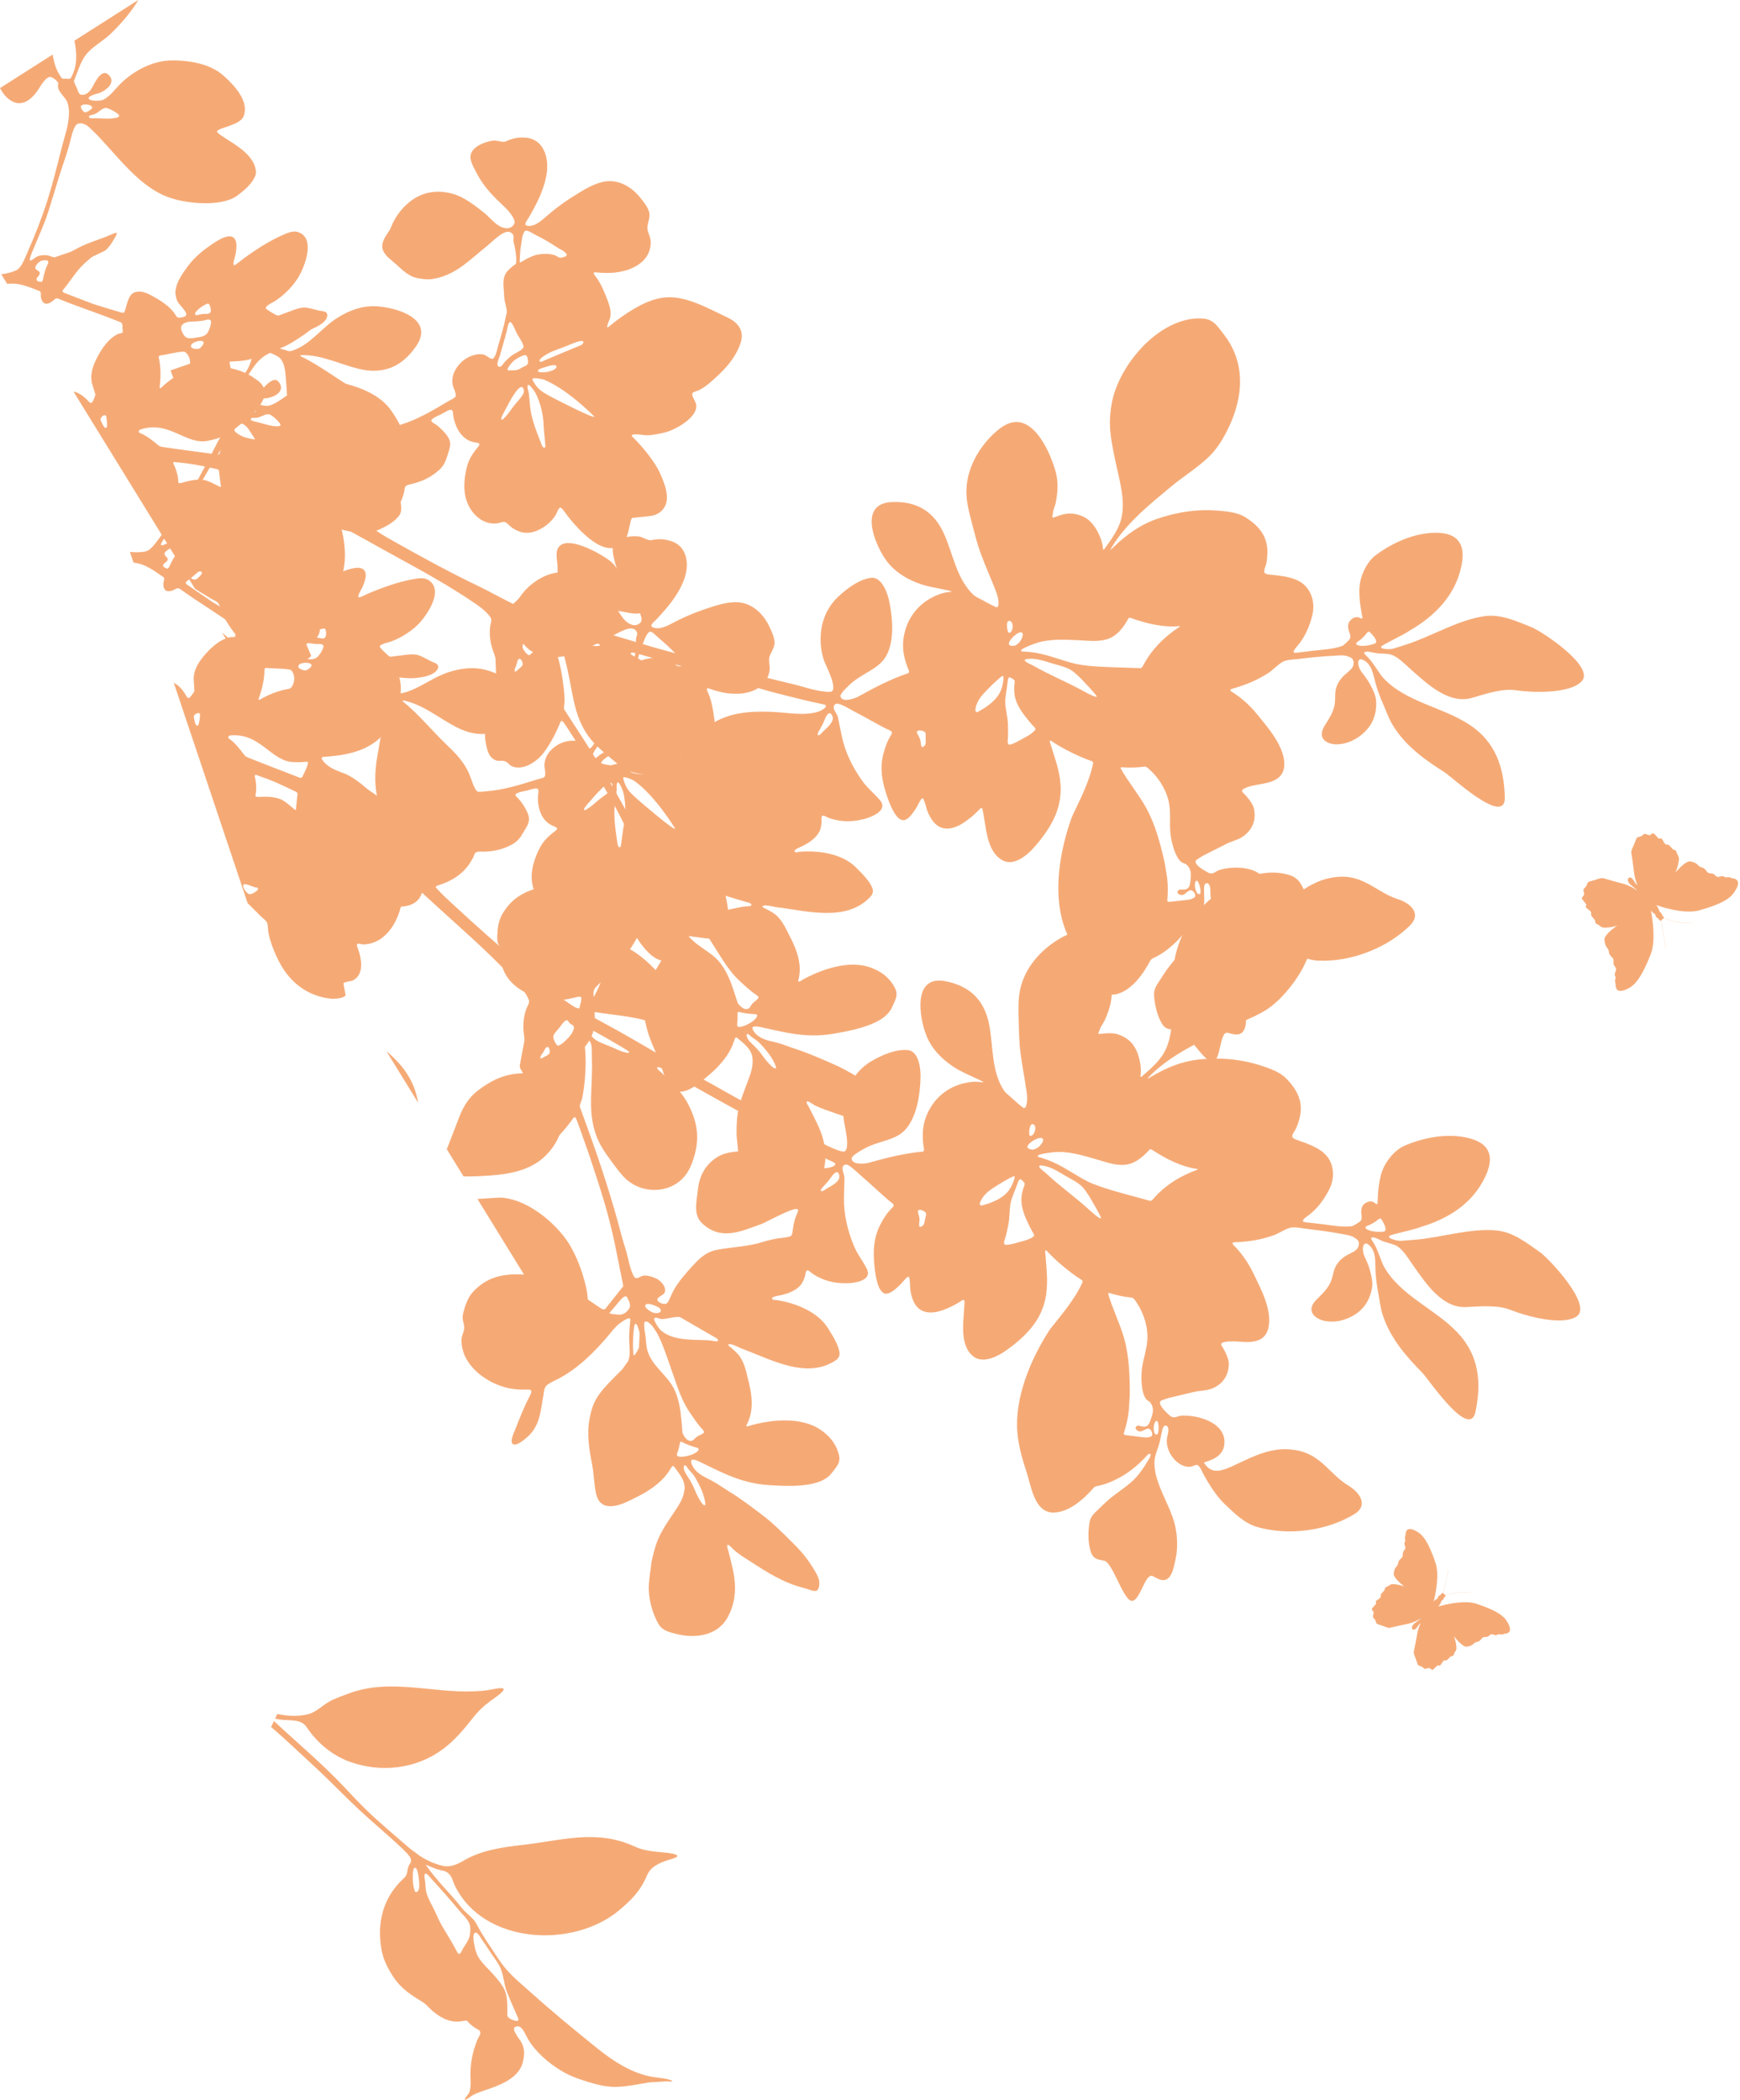 <?xml version="1.0" encoding="UTF-8" standalone="no"?><!DOCTYPE svg PUBLIC "-//W3C//DTD SVG 1.1//EN" "http://www.w3.org/Graphics/SVG/1.1/DTD/svg11.dtd"><svg width="100%" height="100%" viewBox="0 0 474 572" version="1.1" xmlns="http://www.w3.org/2000/svg" xmlns:xlink="http://www.w3.org/1999/xlink" xml:space="preserve" xmlns:serif="http://www.serif.com/" style="fill-rule:evenodd;clip-rule:evenodd;stroke-linejoin:round;stroke-miterlimit:2;"><g><g><path d="M51.696,157.214c-0.557,-0.478 -1.032,-1.135 -0.738,-1.54c0.32,-0.43 2.422,0.006 3.185,0.04c0.194,0.008 0.653,-0.211 0.826,0.16c0.199,0.422 -0.529,1.094 -1.016,1.535c-0.765,0.692 -1.303,0.625 -2.257,-0.195Zm-24.24,-42.646c-0.054,-0.166 -0.091,-0.307 -0.081,-0.39c0.053,-0.414 0.855,-1.43 1.473,-0.956c0.19,0.143 0.446,2.932 0.238,3.138c-0.067,0.061 -0.256,0.257 -0.472,0.143c-0.14,-0.073 -0.333,-0.32 -0.526,-0.624c-0.206,-0.433 -0.418,-0.873 -0.632,-1.311Zm10.856,2.412c7.874,-2.575 12.389,4.442 18.451,3.06c0.188,-0.041 1.844,-0.354 3.167,-0.854c0.247,-0.093 0.58,-0.066 0.595,0.198c0.062,1.053 -0.315,2.551 -0.602,3.876c-0.068,0.322 -0.316,0.608 -0.636,0.561c-5.083,-0.727 -10.182,-1.321 -15.251,-2.113c-0.294,-0.047 -0.578,-0.147 -0.809,-0.34c-1.591,-1.307 -3.222,-2.68 -5.145,-3.427c-0.515,-0.203 -0.306,-0.784 0.23,-0.961Zm5.177,-11.479c0.314,-2.733 0.38,-5.421 -0.238,-8.061c-0.06,-0.258 0.055,-0.548 0.313,-0.587c2.091,-0.306 4.217,-0.933 6.352,-1.061c0.323,-0.019 0.62,0.152 0.85,0.383c1.037,1.046 1.274,2.693 0.773,4.053c-0.136,0.37 -0.449,0.634 -0.807,0.785c-2.545,1.077 -4.869,2.716 -6.909,4.677c-0.138,0.13 -0.355,0.002 -0.334,-0.189Zm20.554,11.286c0.887,-0.851 1.925,-1.483 2.866,-2.26c1.946,-1.603 4.195,-3.845 5.021,-6.314c0.384,-1.145 0.315,-2.332 -0.662,-3.539c-0.51,-0.635 -1.162,-1.142 -1.885,-1.571c-3.002,-2.354 -7.772,-3.243 -10.981,-3.45c-0.527,-0.032 -1.048,-0.035 -1.564,-0.015c-0.15,0.009 -0.326,-0.189 -0.189,-0.254c0.533,-0.251 1.576,-0.403 2.102,-0.494c2.873,-0.489 5.812,-0.3 8.681,-0.843c1.495,-0.286 2.555,-1.061 3.509,-1.992c1.013,-0.981 4.702,0.79 5.408,1.578c1.239,1.386 1.354,3.579 1.514,5.359c0.317,3.524 0.426,7.039 0.65,10.575c0.497,7.763 2.823,10.841 2.538,10.685c-3.04,-1.632 -6.934,-3.98 -10.402,-4.409c-2.365,-0.293 -4.771,-0.553 -6.591,-2.264c-0.248,-0.229 -0.267,-0.55 -0.015,-0.792Zm-9.147,-22.378c-0.215,0.233 -0.367,0.454 -0.716,0.58c-0.388,0.139 -1.835,0.074 -2.097,-0.442c-0.8,-1.562 5.249,-2.812 2.813,-0.138Zm-5.495,-5.53c0.691,-1.513 3.137,-1.249 3.984,-1.327c0.708,-0.064 1.3,-0.106 2.044,-0.225c0.416,-0.065 1.484,-0.579 1.954,-0.037c0.39,0.445 -0.38,2.8 -0.98,3.527c-0.742,0.897 -1.842,0.97 -3.057,1.162c-1.019,0.165 -2.191,0.412 -2.955,-0.34c-0.685,-0.68 -1.264,-2.166 -0.99,-2.76Zm5.682,-5.428c0.312,-0.211 1.381,-0.821 1.641,-0.737c0.584,0.192 0.887,1.96 0.58,2.382c-0.434,0.602 -1.246,0.323 -2.327,0.462c-0.761,0.095 -1.587,0.572 -1.829,0.051c-0.228,-0.496 1.083,-1.585 1.935,-2.158Zm4.59,44.921c0.092,1.24 0.413,3.241 0.511,4.229c0.036,0.386 -3.061,-1.704 -4.843,-1.888c-3.921,-0.412 -6.727,1.622 -6.757,0.613c-0.044,-1.69 -0.533,-3.352 -1.292,-4.888c-0.124,-0.249 -0.118,-0.628 0.155,-0.599c1.161,0.121 2.324,0.245 3.483,0.387c2.763,0.343 5.454,1 8.173,1.555c0.297,0.061 0.546,0.285 0.57,0.591Zm-47.982,-52.198c-0.062,0.328 -0.277,0.652 -0.604,0.621c-0.516,-0.05 -1.057,-0.263 -1.121,-0.555c-0.172,-0.771 1.213,-1.225 0.763,-2.163c-0.129,-0.264 -0.93,-0.557 -1.071,-0.916c-0.194,-0.515 0.503,-1.47 1.192,-1.914c0.53,-0.34 1.427,-0.468 1.987,-0.31c0.418,0.119 0.367,0.67 0.162,1.054c-0.667,1.251 -1.034,2.746 -1.308,4.183Zm10.336,-47.225c0.364,-0.854 3.291,-0.543 3.068,0.484c-0.055,0.254 -1.451,1.247 -1.887,1.173c-0.678,-0.116 -1.308,-1.355 -1.181,-1.657Zm6.909,0.468c0.836,0.047 3.649,1.641 3.536,2.13c-0.141,0.59 -1.661,0.693 -2.231,0.733c-1.273,0.091 -2.636,-0.056 -4.024,-0.07c-0.199,-0.004 -1.891,0.144 -1.985,-0.296c-0.129,-0.603 1.09,-0.601 1.656,-0.866c1.111,-0.515 1.97,-1.691 3.048,-1.631Zm108.562,82.5c0.859,-1.667 1.533,-2.967 2.595,-4.593c0.58,-0.885 2.318,-3.319 2.628,-0.819c0.117,0.921 -1.66,2.74 -2.35,3.561c-1.273,1.52 -1.727,2.558 -2.88,3.639c-0.304,0.285 -0.499,0.737 -0.841,0.563c-0.422,-0.212 0.72,-2.102 0.848,-2.351Zm-1.304,-15.101c0.621,-2.11 1.072,-3.874 1.736,-6.15c0.202,-0.718 0.481,-2.859 0.976,-2.93c0.665,-0.098 1.464,2.352 2.031,3.345c0.465,0.816 1.992,2.925 1.603,3.691c-0.037,0.078 -0.167,0.107 -0.214,0.176c-0.491,0.703 -1.912,1.125 -3.088,2.022c-0.592,0.452 -1.352,1.207 -1.819,1.707c-0.294,0.315 -0.865,1.439 -1.502,1.216c-1.002,-0.351 0.121,-2.531 0.277,-3.077Zm12.868,3.012c0.598,-0.199 2.755,-0.831 2.515,0.227c-0.018,0.078 -0.335,0.453 -0.66,0.65c-0.445,0.274 -1.451,0.57 -2.286,0.663c-0.628,0.067 -2.093,0.098 -2.109,-0.314c-0.029,-0.571 1.945,-1.027 2.54,-1.226Zm1.098,-3.973c0.935,-0.427 2.85,-1.066 4.485,-1.73c0.458,-0.186 4.745,-2.178 4.245,-0.7c-0.027,0.071 -0.187,0.316 -0.517,0.539l-10.033,4.191c-0.07,0.029 -1.071,0.679 -1.327,0.248c-0.435,-0.738 2.554,-2.278 3.147,-2.548Zm-8.345,-28.289l0.465,-2.988c0.079,-0.427 0.486,-1.486 0.705,-1.64c0.622,-0.438 1.899,0.548 2.937,1.068c1.838,0.921 4.005,2.124 5.744,3.312c0.831,0.57 2.162,1.01 2.706,1.968c0.105,0.182 0.027,0.106 -0.031,0.261c-0.138,0.401 -1.42,0.686 -1.699,0.662c-0.505,-0.044 -0.931,-0.468 -1.609,-0.714c-1.37,-0.499 -4.017,-0.494 -5.886,0.243c-0.611,0.242 -1.066,0.47 -1.644,0.737c-0.17,0.079 -1.961,1.297 -1.944,0.938c0.039,-0.878 0.146,-3.223 0.256,-3.847Zm8.591,40.669c-1.493,-0.805 -3.068,-1.562 -4.168,-2.915c-0.542,-0.664 -1.31,-1.918 -1.192,-2.119c0.221,-0.39 2.53,-0.027 3.209,0.249c6.262,2.535 13.658,9.954 13.649,10.048c-0.073,0.641 -10.652,-4.803 -11.498,-5.263Zm-9.581,-7.445c-0.291,0.077 -2.452,0.164 -2.539,0.04c-0.273,-0.381 1.017,-1.98 1.576,-2.465c0.863,-0.749 2.947,-1.89 3.43,-1.586c0.601,0.377 0.619,2.08 0.449,2.367c-0.261,0.45 -0.747,0.575 -1.4,0.896c-0.514,0.253 -1.009,0.625 -1.516,0.748Zm5.136,6.418c1.844,3.769 2.094,7.213 2.158,9.183c0.034,1.008 0.517,5.244 0.441,5.341c-0.617,0.84 -1.154,-0.976 -1.433,-1.686c-0.891,-2.251 -1.775,-4.593 -2.253,-6.612c-0.596,-2.51 -0.518,-4.04 -0.837,-6.448c-0.034,-0.235 -0.633,-1.964 -0.154,-2.134c0.417,-0.147 1.781,1.748 2.078,2.356Zm-4.452,72.252c0.602,0.001 0.942,1.241 0.869,1.559c-0.112,0.452 -0.642,0.841 -1.19,1.316c-0.182,0.158 -1.086,1.202 -0.985,0.087c0.025,-0.302 0.297,-0.852 0.475,-1.336c0.135,-0.371 0.302,-1.623 0.831,-1.626Zm44.824,67.312c2.492,1.9 4.508,5.242 6.43,8.22c1.228,1.903 2.605,4.158 3.981,6.285c1.216,1.879 2.807,4.157 4.795,5.976c1.075,0.987 2.559,2.397 3.916,3.367c0.316,0.225 1.181,0.705 1.18,1.061c0.002,0.44 -1.012,0.98 -1.688,1.724c-0.476,0.527 -0.46,0.843 -0.843,1.159c-0.945,0.772 -2.077,0.018 -3.105,-1.26l-1.206,-3.671c-0.826,-2.544 -1.88,-5.059 -3.494,-7.194c-2.661,-3.524 -7.368,-4.818 -9.631,-8.708c-0.871,-1.5 -1.184,-3.382 -1.923,-4.96c-0.286,-0.609 -0.817,-2.34 -0.622,-2.583c0.48,-0.599 1.868,0.324 2.21,0.584Zm-43.959,-70.387c-0.139,-0.718 0.541,-1.733 1.024,-2.724c0.399,-0.828 0.932,-2.49 1.644,-2.522c0.259,-0.01 0.584,0.479 0.841,0.628c0.308,0.174 1.011,0.248 1.243,0.537c0.462,0.589 -0.039,2.043 -0.292,2.613c-0.315,0.709 -1.109,1.959 -1.595,2.595c-0.213,0.284 -0.474,0.526 -0.656,0.652c-0.072,0.051 -0.188,0.261 -0.358,0.288c-0.524,0.089 -1.709,-1.346 -1.851,-2.067Zm9.02,0.781c-0.121,-0.342 -1.366,-2.481 -0.848,-2.876c0.44,-0.337 1.682,0.754 2.125,1.369c0.664,0.926 0.833,2.439 1.201,3.78c0.86,3.124 1.341,6.066 1.959,9.221c0.776,3.969 1.835,9.108 5.775,13.503c1.272,1.423 2.965,2.825 4.538,4.166c1.615,1.373 3.138,2.625 4.631,3.38c4.985,2.521 11.414,0.989 14.471,-3.748c1.459,-2.257 1.778,-5.017 1.862,-7.325c0.158,-4.357 -0.92,-8.512 -5.087,-13.224c-2.349,-2.656 -6.273,-5.033 -9.091,-6.545c-0.287,-0.155 -1.214,-0.596 -1.136,-0.86c0.142,-0.512 1.515,-0.06 1.75,0.007c8.173,2.319 16.811,4.791 24.848,6.98c4.565,1.241 8.673,2.686 13.296,3.856c3.726,0.938 7.611,1.965 11.651,2.803l1.176,0.245c0.196,0.065 0.414,0.175 0.451,0.342c0.163,0.67 -1.541,1.423 -1.931,1.561c-3.604,1.287 -8.54,0.309 -12.293,0.133c-4.524,-0.21 -9.012,-0.142 -13.32,1.466c-1.343,0.501 -2.772,1.173 -3.817,2.134c-3.256,3.005 -3.955,6.807 -3.496,10.315c0.395,3.018 0.197,6.876 3.201,8.572c6.147,3.47 10.66,-0.304 15.758,-3.599c1.057,-0.686 7.525,-6.672 8.694,-6.203c0.42,0.174 0.007,1.665 -0.016,1.919c-0.181,1.602 -0.133,2.04 -0.027,3.699c0.039,0.592 0.199,1.484 -0.079,1.844c-0.408,0.538 -2.967,1.34 -3.628,1.63c-1.313,0.581 -2.654,1.273 -3.589,1.834c-3.822,2.302 -7.992,3.25 -11.889,5.107c-2.663,1.267 -3.979,3.586 -5.111,5.56c-1.425,2.481 -2.736,5.029 -3.518,7.593c-0.241,0.783 -0.362,1.593 -0.539,2.389c-0.157,0.709 -0.22,1.76 -1.041,1.97c-0.571,0.149 -2.01,0.028 -2.214,-0.696c-0.191,-0.667 1.382,-1.531 1.507,-2.403c0.194,-1.359 -1.418,-2.541 -2.535,-2.942c-1.055,-0.378 -3.122,-0.536 -4.082,-0.142c-0.715,0.296 -1.36,1.228 -2.015,1.154c-0.547,-0.058 -1.474,-1.539 -1.948,-2.34c-0.557,-0.939 -1.04,-2.003 -1.334,-2.602c-1.03,-2.089 -2.037,-3.539 -2.926,-5.234c-4.535,-8.642 -9.787,-17.454 -15.646,-26.42l-3.44,-5.297c-0.161,-0.458 0.074,-1.434 0.091,-1.973c0.056,-1.889 -0.222,-4.12 -0.497,-6.011c-0.419,-2.856 -0.965,-5.462 -1.892,-8.092Zm-0.001,-5.225c0.537,0.049 10.821,3.019 11.895,3.562c0.147,0.072 0.107,0.213 0.102,0.276c-0.021,0.178 -0.04,0.087 -0.141,0.117c-1.177,0.306 -3.387,-0.259 -5.082,-0.526c-1.961,-0.306 -3.721,-0.438 -4.953,-1.1c-0.463,-0.25 -3.84,-2.52 -1.821,-2.329Zm75.478,23.627c0.038,1.269 -1.432,2.573 -2.692,3.726c-0.099,0.088 -0.913,1.179 -1.344,0.968c-0.375,-0.183 0.405,-1.408 0.503,-1.596c0.34,-0.661 0.521,-0.879 0.816,-1.494c0.408,-0.845 0.994,-2.823 1.821,-2.897c0.543,-0.048 0.89,1.026 0.896,1.293Zm-43.62,46.216c0.1,-0.887 2.012,-0.633 2.539,-0.555c0.506,0.078 1.584,0.21 1.843,0.737c0.48,0.987 -1.3,1.299 -1.875,1.232c-0.754,-0.087 -2.582,-0.744 -2.507,-1.414Zm21.456,4.734c-0.05,0.424 -1.859,0.376 -2.331,0.459c-4.058,0.724 -9.531,2.535 -13.444,0.428c-0.773,-0.417 -2.656,-2.285 -2.493,-2.74c0.213,-0.584 1.461,-0.171 1.986,-0.296c1.586,-0.377 3.412,-1.634 4.743,-1.7l10.071,3.018c0.352,0.079 1.524,0.316 1.468,0.831Zm1.388,30.592c-0.555,0.997 -3.022,2.511 -4.695,2.629c-0.329,0.025 -0.635,-0.227 -0.6,-0.56c0.112,-1.065 0.148,-2.141 0.108,-3.22c-0.01,-0.245 0.255,-0.37 0.49,-0.305c1.202,0.342 2.477,0.479 3.755,0.554c0.718,0.039 1.45,-0.016 0.942,0.902Zm5.258,13.443c0.052,0.163 0.115,0.19 0.029,0.334c-0.347,0.591 -1.686,-0.934 -2.354,-1.664c-0.772,-0.843 -1.566,-2.128 -2.503,-3.2c-1.062,-1.212 -2.181,-2.06 -2.732,-2.896c-0.196,-0.297 -0.633,-1.184 -0.296,-1.424c0.333,-0.239 0.694,0.307 1.341,0.818c0.517,0.41 1.319,0.819 1.979,1.488c1.858,1.879 3.867,4.395 4.536,6.544Zm-27.174,-37.197c-0.117,0.707 -0.325,1.396 -0.597,2.07c-0.081,0.199 -0.363,0.438 -0.425,0.231c-0.328,-1.044 -0.665,-2.244 -0.764,-2.728c-0.316,-1.493 -0.6,-2.768 -0.747,-4.464c-0.024,-0.239 -0.096,-0.879 0.038,-1.083c0.437,-0.673 1.684,1.862 1.786,2.115l0.709,3.859Zm-6.886,-7.559c-0.255,0.102 -3.054,0.597 -3.061,0.255l2.023,-3.951c0.248,-0.424 1.064,-2.111 1.753,-1.24c0.572,0.718 1.464,1.627 1.201,2.638c-0.258,1.005 -0.957,1.914 -1.916,2.298Zm73.329,-44.499c-0.282,-0.789 -1.049,-1.691 -0.809,-2.076c0.262,-0.418 1.747,-0.282 2.183,0.252c0.258,0.309 0.159,1.013 0.154,1.537c-0.003,0.821 0.251,1.659 -0.446,2.264c-1.008,0.87 -0.752,-1.064 -1.082,-1.977Zm15.071,-7.894c0.219,-1.979 1.283,-3.479 2.577,-4.823c1.294,-1.348 3.447,-3.58 4.829,-4.483c0.445,-0.296 0.261,2.066 -0.341,3.687c-1.073,2.884 -3.825,4.741 -6.386,6.131c-0.335,0.184 -0.718,-0.166 -0.679,-0.512Zm9.186,-8.877c0.174,-0.079 0.7,0.193 1.18,0.499c0.278,0.175 0.404,0.519 0.354,0.85c-0.193,1.262 -0.187,2.432 -0.009,3.517c0.451,2.751 2.335,5.127 4.047,7.21c0.416,0.505 0.86,0.993 1.326,1.466c0.228,0.232 0.392,0.581 0.176,0.822c-0.717,0.8 -1.608,1.405 -2.793,2.004c-0.609,0.315 -3.787,2.273 -4.374,1.883c-0.474,-0.32 -0.227,-1.451 -0.222,-1.486c0.067,-1.245 0.062,-3.253 0.008,-4.167c-0.121,-2.078 -0.685,-4.128 -0.726,-5.705c-0.039,-1.595 0.375,-3.346 0.584,-5.223c0.071,-0.622 0.136,-1.527 0.449,-1.67Zm3.571,-12.155c0.497,0.499 -0.241,1.931 -0.591,2.379c-0.37,0.47 -0.887,0.921 -1.36,1.098c-0.2,0.076 -1.301,0.218 -1.595,-0.251c-0.578,-0.911 2.706,-4.079 3.546,-3.226Zm-4.008,-0.795c-0.081,-0.331 -0.455,-2.581 0.534,-2.451c1.195,0.153 0.998,2.414 0.451,2.96c-0.577,0.582 -0.795,0.26 -0.985,-0.509Zm19.32,2.814c2.532,0.114 5.156,0.481 7.638,-0.223c2.804,-0.785 4.627,-3.207 5.993,-5.698c0.108,-0.194 0.386,-0.239 0.574,-0.171c3.915,1.427 8.85,2.722 13.301,2.248c0.113,-0.01 0.122,0.146 0.028,0.209c-4.133,2.708 -7.672,6.218 -9.977,10.691c-0.135,0.261 -0.338,0.506 -0.625,0.551l-7.859,-0.253c-2.888,-0.118 -5.441,-0.205 -8.32,-0.634c-3.887,-0.577 -7.954,-2.538 -12.254,-3.27c-1.179,-0.201 -1.94,-0.264 -3.082,-0.358c-0.169,-0.015 -0.943,0.123 -1.011,-0.248c-0.112,-0.587 3.6,-1.879 3.931,-1.992c3.753,-1.289 7.767,-1.023 11.663,-0.852Zm24.581,43.823c0.669,2.859 0.219,5.737 0.478,8.633c0.194,2.207 1.216,6.52 2.984,7.969c0.289,0.237 1.111,0.456 1.297,0.613c1.559,1.294 1.336,2.846 1.217,4.242c-0.077,0.879 -0.199,1.764 -0.636,2.176c-1.035,0.985 -2.313,-0.014 -2.827,0.863c-0.412,0.697 0.723,1.202 1.311,1.077c0.699,-0.152 1.456,-1.192 2.028,-1.286c0.787,-0.128 1.691,1.118 1.365,1.747c-0.1,0.195 -0.45,0.403 -0.925,0.597c-0.408,0.167 -0.846,0.232 -1.282,0.285c-1.572,0.187 -3.148,0.349 -4.721,0.524c-0.293,0.032 -0.66,-0.048 -0.634,-0.345c0.177,-2.109 0.205,-4.245 -0.071,-6.345l-0.687,-4.162c-1.185,-5.107 -2.492,-10.193 -5.041,-14.801c-2.05,-3.706 -4.844,-6.973 -6.896,-10.675c-0.088,-0.161 0.065,-0.335 0.245,-0.321c2.066,0.156 4.143,0.107 6.199,-0.177c0.359,-0.051 0.689,0.158 0.965,0.394c2.73,2.325 4.819,5.541 5.631,8.992Zm8.622,25.137c-0.682,0.851 -1.321,-0.895 -1.439,-1.69c-0.106,-0.702 0.038,-1.677 0.388,-1.739c0.746,-0.135 1.383,3.013 1.051,3.429Zm-45.484,-62.029c-0.691,-0.401 -3.754,-1.564 -1.55,-1.831c2.052,-0.252 4.179,0.429 6.111,1.046c1.9,0.601 4.282,1.034 5.958,2.137c0.652,0.428 2.112,1.786 2.717,2.429c0.367,0.392 4.1,4.29 4.03,4.609c-0.115,0.514 -3.666,-1.482 -3.946,-1.639c-4.37,-2.416 -8.981,-4.239 -13.32,-6.751Zm88.493,-6.615c1.129,-0.734 1.932,-1.678 2.376,-2.284c0.199,-0.267 0.544,-0.487 0.783,-0.257c0.991,0.947 2.568,2.776 1.262,3.191c-0.991,0.319 -1.992,0.596 -3.336,0.572c-1.337,-0.021 -2.239,-0.474 -1.085,-1.222Zm-312.367,-11.579c0.636,0.374 1.473,0.686 1.882,1.208c0.322,0.413 0.482,1.259 0.75,2.005c1.008,2.801 4.18,7.276 6.851,9.658c4.184,3.734 9.09,5.076 14.077,4.409c0.553,-0.071 3.247,-0.789 3.588,-1.832l-1.289,-2.994c0.212,-0.577 1.873,-1.019 2.3,-1.389c2.35,-2.003 1.395,-5.225 0.022,-7.736c-0.339,-0.623 -1.21,-1.713 -1.135,-2.052c0.122,-0.546 0.768,-0.272 1.544,-0.414c1.51,-0.281 3.418,-1.354 4.763,-3.02c3.734,-4.645 3.471,-11.593 1.998,-17.141c-0.056,-0.213 0.222,-0.297 0.413,-0.192c2.319,1.28 4.667,2.497 6.974,3.801c9.312,5.266 19.095,10.209 27.977,16.207c1.941,1.311 4.052,2.684 5.282,4.511c0.512,0.764 -0.009,1.627 -0.123,2.831c-0.171,1.836 0.016,3.623 0.559,5.492c0.261,0.911 0.737,1.854 0.917,2.819l0.284,6.779c0.021,0.152 0.097,0.377 0.141,0.48c0.272,0.647 1.122,1.122 1.195,1.527c0.08,0.472 -0.805,1.499 -1.15,2.116c-1.107,1.983 -2.044,4.346 -2.713,6.237c-0.688,1.933 -0.785,4.236 -0.275,6.516c0.295,1.317 0.617,3.139 2.345,4.042c1.02,0.534 1.999,-0.058 3.067,0.488c0.572,0.289 0.821,0.789 1.31,1.079c2.54,1.504 6.609,-0.421 8.988,-3.589c1.746,-2.331 3.099,-4.932 4.232,-7.585c0.019,-0.044 0.31,-1.041 0.702,-1.042c0.231,0.001 1.251,1.566 1.863,2.532c1.633,2.58 3.571,5.533 5.033,7.929c4.741,7.761 8.068,13.308 11.576,20.918l4.699,10.339l-3.377,7.161c-0.255,0.374 -0.777,0.297 -1.201,0.153c-0.717,-0.251 -1.447,-0.538 -2.189,-0.825c-5.071,-1.933 -10.111,-3.819 -15.61,-3.664c-4.629,0.131 -10.064,1.071 -13.749,4.127c-1.701,1.412 -3.573,3.848 -4.166,6.038c-0.205,0.762 -0.374,1.829 -0.434,2.728c-0.065,0.915 -0.154,1.887 0.02,2.717c0.183,0.88 0.792,1.686 1.022,2.501c0.341,1.223 -0.186,2.336 0.059,3.512c1.367,6.549 8.701,9.729 14.635,9.899c1.501,0.042 3.367,-0.156 5.209,-0.654c0.422,-0.113 1.478,-0.411 1.717,-0.201c0.35,0.32 0.073,1.327 -0.093,1.978c-0.84,3.29 -1.22,6.169 -1.709,9.46c-0.14,0.93 -0.66,3.219 0.088,3.847c1.135,0.952 3.427,-2.373 3.935,-3.182c2.334,-3.725 1.518,-7.541 1.36,-11.553c-0.043,-1.041 -0.373,-2.136 0.406,-3.061c0.766,-0.913 1.738,-1.586 2.605,-2.345c4.543,-3.966 7.953,-9.424 10.646,-14.8c0.525,-1.045 1.023,-2.114 1.669,-3.096c0.248,-0.377 2.879,-3.661 3.082,-2.212c0.357,2.566 0.464,3.7 1.154,6.209c0.429,1.555 1.111,3.229 0.789,4.859l-0.958,2.366c-0.386,0.691 -0.825,1.365 -1.223,2.013c-1.783,2.904 -3.606,5.768 -4.237,8.774c-0.31,1.488 -0.319,2.961 -0.256,4.598c0.171,4.234 1.748,8.038 3.465,11.879c1.087,2.442 1.708,5.114 2.847,7.506c2.265,4.766 6.708,1.94 9.604,-0.487c1.244,-1.044 2.56,-2.095 3.702,-3.249c2.125,-2.156 4.025,-4.622 4.919,-7.569c0.267,-0.927 0.528,-1.044 0.82,-0.794c1.67,1.447 3.833,2.927 4.158,5.336c0.327,2.424 -0.554,4.627 -1.391,6.858c-1.143,3.061 -2.42,6.153 -2.747,9.444c-0.167,1.705 -0.187,3.405 -0.16,5.109c0.265,2.174 0.335,4.102 0.714,6.283c0.56,3.244 2.555,7.277 5.14,9.855c1.385,1.381 3.493,1.323 5.249,1.336c5.071,0.039 10.795,-2.01 12.412,-7.428c1.399,-4.692 0.605,-9.264 -2.033,-14.39c-0.531,-1.035 -1.247,-2.52 -1.917,-3.797c-0.312,-0.593 -0.084,0.108 -0.381,-0.638c-0.577,-1.425 1.162,-0.156 1.61,0.121c1.438,0.894 3.322,1.476 4.85,2.015c5.656,2.014 10.503,3.771 16.544,3.838c1.062,0.012 2.815,0.412 3.402,-0.135c0.495,-0.464 0.437,-1.872 -0.063,-2.92c-0.543,-1.133 -1.702,-2.207 -2.405,-2.923c-2.803,-2.849 -5.182,-4.262 -7.921,-5.945c-2.588,-1.594 -5.488,-3.342 -8.082,-4.508c-3.295,-1.484 -7.588,-3.366 -10.952,-4.445c-1.769,-0.569 -3.543,-1.338 -5.518,-1.831c-1.64,-0.407 -3.901,-0.74 -5.462,-2.352c-0.543,-0.562 -0.989,-1.377 -0.851,-1.688c0.268,-0.604 2.266,-0.109 2.671,-0.019c2.79,0.609 5.4,1.232 8.073,1.662c3.78,0.608 7.387,0.7 11.048,0.088c2.846,-0.477 5.796,-1.022 8.542,-1.919c2.673,-0.88 6.374,-2.348 7.696,-5.395c0.809,-1.874 1.872,-3.259 0.612,-5.485c-1.689,-2.988 -3.978,-4.287 -6.122,-5.142c-5.959,-2.369 -13.732,0.29 -19.039,3.287c-0.153,0.088 -0.347,0.209 -0.553,0.328c-0.207,0.12 -0.558,0.114 -0.493,-0.12c1.237,-4.527 -0.401,-8.638 -2.697,-12.938c-0.901,-1.947 -1.967,-3.763 -3.317,-4.96c-0.768,-0.679 -1.896,-1.258 -2.92,-1.79c-0.377,-0.198 -1.468,-0.596 -0.297,-0.829c0.775,-0.158 2.565,0.361 3.137,0.428c8.206,0.952 19.081,4.2 25.674,-2.714c0.615,-0.643 0.947,-1.417 0.705,-2.232c-0.593,-1.99 -3.007,-4.329 -4.664,-5.968c-3.763,-3.714 -10.28,-4.585 -15.279,-4.15c-0.113,0.009 -1.322,0.409 -1.342,-0.222c-0.011,-0.447 1.844,-1.199 2.033,-1.286c2.046,-0.965 4.308,-2.52 5.006,-4.647c0.131,-0.397 0.289,-1.262 0.336,-1.812c0.039,-0.464 -0.161,-1.592 0.2,-1.829c0.344,-0.222 1.342,0.427 1.887,0.615c3.208,1.097 6.164,1.12 9.535,0.243c1.83,-0.474 6.602,-2.254 4.34,-5.052c-1.459,-1.801 -3.306,-3.13 -4.926,-5.397c-2.72,-3.808 -4.598,-7.865 -5.45,-11.746l-1.181,-5.697c-0.399,-1.127 -1.75,-2.458 -0.736,-3.327c0.424,-0.363 1.01,-0.167 1.557,0.047c1.43,0.566 2.459,1.259 3.504,1.799c2.715,1.4 5.696,3.136 8.711,4.711c0.649,0.341 1.542,0.586 1.709,0.995c0.143,0.338 -0.297,0.88 -0.617,1.447c-0.803,1.416 -1.252,2.849 -1.653,4.308c-1.082,3.962 -0.457,7.767 1.11,12.169c0.496,1.398 2.444,6.89 4.797,5.978c1.225,-0.475 2.214,-2.062 3.034,-3.285c0.376,-0.563 1.219,-2.639 1.717,-2.582c0.382,0.048 1.085,2.957 1.247,3.389c0.464,1.226 1.252,2.647 2.203,3.56c1.815,1.744 4.134,1.537 6.251,0.53c1.41,-0.676 3.45,-2.163 5.033,-3.717c0.213,-0.207 0.618,-0.67 0.958,-0.981c0.201,-0.182 0.534,-0.137 0.593,0.128c1.038,4.582 0.949,11.589 5.521,14.002c3.133,1.657 6.815,-1.392 9.198,-4.317c0.326,-0.397 0.675,-0.77 0.99,-1.176c3.477,-4.457 6.024,-9.183 5.548,-15.329c-0.27,-3.468 -1.321,-6.45 -2.354,-9.728c-0.184,-0.583 -0.383,-1.182 -0.577,-1.795c-0.064,-0.202 0.166,-0.365 0.339,-0.249c2.676,1.812 5.572,3.281 8.214,4.429c0.958,0.418 1.934,0.792 2.924,1.124c0.256,0.085 0.383,0.367 0.329,0.636c-1.05,5.118 -3.537,9.763 -5.75,14.513c-3.259,8.974 -5.176,20.214 -2.335,29.23c1.133,3.594 2.999,6.909 4.943,10.104c2.066,3.392 4.562,10.313 9.692,8.945c3.926,-1.044 7.026,-5.261 9.057,-9.12c0.147,-0.279 0.41,-0.466 0.693,-0.597c2.458,-1.138 4.316,-2.516 6.628,-4.766c1.834,-1.911 3.282,-3.875 4.524,-6.043c0.105,-0.187 0.561,-1.188 0.973,-1.145c0.63,0.07 -0.03,1.699 -0.077,1.843c-0.563,1.826 -1.339,3.861 -2.313,5.555c-1.341,2.334 -3.872,4.894 -5.543,7.098c-0.848,1.115 -1.585,2.391 -2.425,3.622c-0.86,1.264 -1.484,2.349 -1.451,3.667c0.055,2.179 0.719,5.653 2.164,7.991c1.132,1.829 2.472,1.524 4.066,1.466c2.32,-0.088 7.184,8.75 9.563,8.899c2.51,0.154 1.95,-8.514 4.307,-7.89c0.724,0.192 1.518,0.429 2.224,0.457c3.069,0.121 2.752,-3.921 2.759,-6.031c0.01,-3.423 -1.007,-7.113 -2.642,-10.098c-1.916,-3.488 -5.252,-6.894 -7.338,-10.576c-0.906,-1.6 -1.598,-3.542 -1.714,-5.024c-0.121,-1.61 0.308,-3.432 0.285,-4.863c-0.008,-0.698 -0.028,-1.585 -0.052,-2.455c-0.028,-1.198 -0.004,-2.175 0.765,-2.159c0.916,0.015 0.942,1.722 0.951,1.961c0.03,0.679 -0.011,1.514 0.15,2.134c0.994,3.793 5.196,6.334 7.938,5.219c0.359,-0.145 1.184,-0.893 1.659,-0.865c0.654,0.037 1.707,1.551 2.405,2.329c2.215,2.466 4.971,5.001 7.295,6.337c3.126,1.799 6.278,3.802 9.969,3.971c8.797,0.402 18.694,-3.379 24.962,-9.58c3.198,-3.162 0.297,-6.027 -3.355,-7.192c-5.544,-1.765 -9.12,-6.49 -15.909,-6.071c-5.25,0.319 -8.905,2.646 -13.228,6.067c-4.471,3.529 -7.212,6.334 -10.519,3.158c-0.329,-0.318 4.556,-1.847 4.277,-5.885c-0.436,-6.297 -9.111,-6.554 -13.403,-5.117c-0.519,0.173 -1.042,0.718 -1.786,0.852c-0.741,0.132 -1.545,-0.503 -2.424,-1.008c-0.505,-0.292 -2.432,-1.567 -2.006,-2.421c0.196,-0.384 1.475,-1.071 2.118,-1.468l6.616,-3.338c1.475,-0.636 3.057,-0.993 4.389,-2.003c2.716,-2.058 3.278,-4.819 2.717,-7.426c-0.247,-1.161 -1.464,-2.818 -2.73,-4.085c-0.113,-0.116 -0.253,-0.248 -0.387,-0.392c-0.235,-0.247 -0.111,-0.64 0.181,-0.811c2.815,-1.639 6.672,-0.976 9.444,-2.975c2.566,-1.849 1.883,-5.501 0.845,-7.976c-1.426,-3.402 -3.954,-6.285 -6.224,-9.123c-2.216,-2.77 -4.579,-4.85 -7.34,-6.568c-0.234,-0.147 -0.281,-0.507 -0.023,-0.6c0.351,-0.123 0.751,-0.217 0.999,-0.291c3.073,-0.93 6.054,-2.07 9.25,-4.156c1.247,-0.814 2.393,-2.181 3.848,-2.997c1.065,-0.597 2.887,-0.611 4.512,-0.796c3.329,-0.387 5.752,-0.654 8.936,-0.82c1.417,-0.073 3.282,-0.329 4.343,0.172c0.399,0.192 1.445,0.307 1.506,1.63c0.111,2.543 -3.175,2.629 -4.665,6.63c-0.527,1.42 -0.277,2.958 -0.451,4.445c-0.22,1.882 -1.149,3.539 -2.126,5.109c-0.758,1.222 -1.903,2.734 -1.218,4.302c0.535,1.211 2.284,1.88 4.071,1.809c2.554,-0.101 4.867,-1.166 6.807,-2.823c2.954,-2.527 3.609,-5.411 3.714,-7.448c0.108,-2.042 -0.138,-3.074 -1.133,-5.079c-0.752,-1.52 -1.245,-2.324 -2.75,-4.25c-1.336,-1.709 -1.441,-4.276 0.364,-3.381c2.383,1.174 2.682,3.877 3.381,6.408c0.522,1.907 1.29,3.916 2.042,5.597c0.849,1.901 1.468,3.832 2.609,5.726c3.696,6.117 9.527,9.913 14.168,12.885c1.985,1.276 16.545,14.835 16.373,6.853c-0.179,-8.165 -2.534,-15.136 -9.556,-19.787c-7.395,-4.894 -17.331,-6.143 -23.52,-12.748c-1.098,-1.172 -2.462,-3.744 -4.008,-5.427c-0.879,-0.949 -2.01,-1.708 -0.453,-1.77c0.668,-0.026 2.294,0.417 2.811,0.457c1.591,0.119 2.843,0.064 3.795,0.374c1.905,0.624 3.889,2.73 5.399,4.067c4.444,3.921 10.299,9.544 16.637,7.681c3.823,-1.121 8.242,-2.608 11.939,-2.056c4.098,0.61 14.559,1.089 17.904,-2.449c3.731,-3.941 -10.749,-13.561 -13.635,-14.718c-3.978,-1.592 -8.318,-3.616 -12.695,-3.034c-7.263,0.968 -14.336,5.433 -21.329,7.692c-1.022,0.328 -2.263,0.754 -3.645,1.163c-0.353,0.105 -1.176,0.182 -1.769,0.129c-0.29,-0.03 -1.629,0.012 -1.555,-0.647c0.05,-0.458 6.084,-3.154 7.848,-4.443c6.628,-3.825 12.217,-9.384 13.942,-17.22c0.549,-2.486 0.822,-5.444 -1.016,-7.45c-1.432,-1.561 -3.759,-1.898 -5.744,-1.923c-5.836,-0.065 -11.964,2.686 -16.576,6.155c-1.997,1.502 -3.443,4.263 -4.061,6.744c-0.885,3.543 0.183,8.362 0.511,10.165c0.046,0.264 -0.291,0.358 -0.518,0.219c-0.617,-0.376 -1.663,-0.642 -2.826,0.632c-0.584,0.643 -0.653,1.499 -0.492,2.323c0.149,0.761 0.752,1.716 0.476,2.496c-0.139,0.38 -1.607,1.863 -2.119,2.071c-2.175,0.868 -5.519,1.048 -8.284,1.355c-1.149,0.13 -1.964,0.228 -3.3,0.411c-0.676,0.095 -1.48,0.215 -1.626,0.01c-0.325,-0.461 1.08,-1.842 1.505,-2.407c1.863,-2.487 2.754,-4.862 3.416,-7.277c0.407,-1.48 0.598,-3.306 0.061,-5.151c-1.533,-5.223 -6.235,-5.789 -10.876,-6.289c-0.665,-0.075 -1.782,-0.098 -2.084,-0.571c-0.356,-0.555 0.356,-1.847 0.476,-2.526c0.168,-0.92 0.243,-1.829 0.279,-2.483c0.092,-1.551 -0.145,-3.558 -1.04,-5.212c-1.315,-2.425 -3.382,-3.93 -5.04,-4.952c-1.278,-0.784 -2.968,-1.236 -4.52,-1.448c-6.689,-0.914 -12.478,-0.333 -18.936,1.774c-4.805,1.568 -8.686,4.302 -12.327,7.833c-0.151,0.151 -0.435,0.438 -0.76,0.749c-0.092,0.09 -0.001,-0.249 0.067,-0.359c0.381,-0.65 0.713,-1.197 0.91,-1.495c4.017,-6.032 10.004,-10.855 15.484,-15.391c3.469,-2.866 7.366,-5.253 10.394,-8.233c1.872,-1.842 3.343,-4.131 4.539,-6.422c4.227,-8.087 5.679,-17.299 0.399,-25.331c-0.597,-0.905 -1.293,-1.756 -2.043,-2.76c-1.794,-2.42 -3.138,-2.975 -5.381,-3.023c-11.203,-0.242 -22.296,12.663 -24.152,23.258c-0.286,1.629 -0.496,3.458 -0.489,5.162c0.009,3.42 0.82,7.184 1.602,10.925c1.071,5.131 2.937,10.934 1.235,16.123c-0.638,1.952 -1.977,4.085 -3.266,5.866c-0.301,0.416 -0.645,0.905 -1.01,1.426c-0.115,0.172 -0.405,0.304 -0.429,0.103c-0.05,-0.432 -0.079,-0.84 -0.109,-1.011c-0.371,-2.059 -1.854,-5.596 -4.32,-7.315c-1.368,-0.953 -3.276,-1.404 -4.593,-1.393c-0.627,0.007 -1.378,0.113 -2.385,0.387c-0.804,0.219 -2.152,0.878 -2.415,0.644l0.294,-1.885c0.258,-0.778 0.563,-1.582 0.704,-2.362c0.554,-3.095 0.681,-5.613 -0.205,-8.624c-1.075,-3.663 -3.998,-10.761 -8.344,-12.611c-2.779,-1.184 -5.454,-0.157 -8.661,2.967c-4.549,4.437 -7.734,10.662 -7.109,17.211c0.209,2.188 0.763,4.335 1.318,6.456c0.789,3.033 1.517,6.052 2.616,8.994c1.177,3.142 2.549,6.203 3.773,9.328c0.562,1.43 1.138,3.003 0.916,4.568c-0.043,0.311 -0.362,0.537 -0.663,0.408c-1.688,-0.73 -3.27,-1.715 -4.916,-2.548c-0.41,-0.204 -0.82,-0.429 -1.158,-0.746c-4.512,-4.213 -5.514,-10.776 -7.898,-16.306c-2.758,-6.398 -7.497,-9.295 -14.385,-9c-8.995,0.388 -4.936,10.909 -1.751,15.558c2.143,3.133 5.32,5.151 8.769,6.49c2.862,1.111 6.055,1.444 9.052,2.208c0.088,0.02 0.223,0.176 0.135,0.183c-1.079,0.075 -2.147,0.275 -3.154,0.636c-5.475,1.965 -9.099,6.392 -9.884,12.202c-0.39,2.895 0.273,5.812 1.475,8.634c0.119,0.275 0.058,0.624 -0.22,0.72c-4.848,1.637 -9.349,4.007 -13.828,6.503c-0.977,0.398 -4.044,1.568 -4.577,-0.164c-0.195,-0.638 1.488,-2.26 2.506,-3.217c3.601,-3.385 8.166,-4.202 10.157,-8.218c2.065,-4.158 1.533,-10.013 0.639,-14.411c-0.487,-2.412 -2.082,-6.898 -5.059,-6.476c-3.276,0.462 -6.5,2.924 -8.871,5.149c-2.631,2.469 -4.26,5.818 -4.663,9.436c-0.297,2.67 -0.049,5.457 0.827,7.994c0.398,1.152 3.686,7.292 2.083,8.343c-0.441,0.288 -2.677,0.029 -4.418,-0.342c-2.068,-0.438 -4.023,-1.148 -6.078,-1.622c-5.591,-1.293 -11.021,-2.738 -16.605,-4.125c-5.651,-1.411 -10.866,-3.081 -16.383,-4.533c-8.091,-2.135 -16.321,-4.893 -24.957,-7.298c-1.844,-0.514 -4.403,-1.184 -6.247,-1.716c-0.221,-0.064 -1.895,-0.494 -1.841,-1.004c0.061,-0.508 1.303,-0.456 1.619,-0.477c6.076,-0.412 12.495,-1.759 18.4,-0.516c1.083,0.23 2.182,0.457 3.269,0.445c1.31,-0.011 4.539,-0.579 3.874,-2.658c-0.583,-1.821 -3.848,-4.042 -5.211,-5.171c-0.928,-0.768 -1.761,-1.662 -2.635,-2.617c-0.891,-0.977 -1.439,-2.186 -2.315,-3.115c-0.931,-0.985 -2.33,-1.83 -3.493,-2.521c-2.521,-1.502 -11.14,-5.894 -11.9,-0.586c-0.173,1.191 0.22,2.762 0.242,4.199c0.043,2.636 -0.368,5.436 -1.107,8.138c-0.452,1.659 -1.461,4.34 -3.75,4.462c-0.679,0.035 -1.877,-0.476 -2.897,-0.865c-4.942,-1.889 -9.424,-4.652 -14.183,-6.936c-7.319,-3.512 -14.918,-7.63 -22.536,-11.938c-1.302,-0.736 -3.3,-1.818 -4.873,-2.946c-0.373,-0.266 -0.559,-0.261 -0.527,-0.525c0.034,-0.311 1.246,-0.94 1.629,-1.201c3.927,-2.648 5.672,-5.689 6.463,-8.908c0.132,-0.525 0.055,-1.157 0.432,-1.538c0.434,-0.432 1.435,-0.508 2.229,-0.735c2.285,-0.649 4.456,-1.542 6.776,-3.582c1.402,-1.227 1.89,-2.549 2.337,-4.028c0.473,-1.561 1.161,-2.952 0.441,-4.51c-0.61,-1.325 -2.518,-3.205 -3.713,-4.007c-0.247,-0.161 -1.169,-0.611 -1.126,-0.989c0.069,-0.629 2.352,-1.556 2.802,-1.791c0.842,-0.44 2.263,-1.432 2.788,-1.068c0.379,0.266 0.351,1.199 0.408,1.572c0.378,2.467 1.664,5.527 4.38,6.79c0.347,0.162 0.863,0.311 1.382,0.425c0.392,0.085 1.247,0.044 1.368,0.556c0.058,0.232 -0.891,1.3 -1.161,1.65c-1.297,1.689 -1.973,3.205 -2.367,4.887c-0.563,2.393 -0.76,4.805 -0.449,6.893c0.755,5.026 4.799,8.768 8.986,8.053c0.508,-0.087 1.37,-0.543 1.986,-0.299c0.598,0.238 1.316,1.152 1.91,1.545c1.89,1.255 3.804,1.762 6.063,1.032c2.175,-0.697 4.504,-2.379 5.851,-4.613c0.156,-0.263 0.702,-1.868 1.188,-1.914c0.449,-0.039 1.429,1.528 2.021,2.284c2.692,3.441 10.344,12.275 15.125,7.246c0.841,-0.887 1.254,-2.321 1.48,-3.336c0.102,-0.445 0.205,-1.026 0.39,-1.741c0.126,-0.492 0.202,-1.329 0.576,-1.651l4.213,-0.441c1.236,-0.154 2.85,-0.247 4.257,-2.017c2.097,-2.643 0.445,-6.807 -0.972,-9.906c-1.236,-2.715 -4.206,-6.48 -6.725,-9.05c-0.58,-0.59 -1.397,-1.105 -0.437,-1.307c1.139,-0.238 2.843,0.277 4.009,0.202c1.462,-0.1 3.085,-0.382 4.641,-0.789c3.146,-0.818 8.979,-4.242 8.455,-7.551c-0.134,-0.871 -1.363,-2.406 -1.019,-3.095c0.234,-0.459 1.195,-0.564 1.788,-0.853c1.876,-0.907 3.927,-2.82 5.492,-4.323c2.17,-2.088 3.891,-4.191 5.029,-6.563c1.13,-2.346 1.942,-4.853 -0.238,-7.171c-0.932,-0.994 -2.174,-1.581 -3.275,-2.101c-5.401,-2.539 -11.234,-5.881 -17.003,-5.011c-4.093,0.615 -8.441,3.142 -13.038,6.623c-0.372,0.287 -1.689,1.498 -1.916,1.436c-0.365,-0.108 0.668,-2.273 0.751,-2.627c0.417,-1.822 -0.333,-3.877 -1.213,-6.029c-0.513,-1.266 -1.186,-2.933 -2.343,-4.638c-0.587,-0.862 -1.624,-1.828 -0.266,-1.683c3.245,0.347 6.896,0.253 10.168,-1.336c3.736,-1.816 4.868,-4.76 4.66,-7.33c-0.08,-0.992 -0.525,-1.651 -0.793,-2.81c-0.35,-1.505 0.709,-3.049 0.456,-4.641c-0.228,-1.425 -1.519,-3.079 -2.685,-4.479c-2.565,-3.069 -6.32,-5.012 -10.312,-3.977c-2.533,0.655 -5.002,2.163 -7.213,3.541c-2.324,1.451 -4.571,3.031 -6.686,4.783c-1.363,1.129 -2.669,2.47 -4.272,3.245c-0.524,0.255 -2.08,0.654 -2.558,0.056c-0.311,-0.386 0.737,-1.729 0.945,-2.092c2.189,-3.819 4.274,-7.788 4.857,-12.234c0.566,-4.339 -1.094,-9.156 -5.937,-9.439c-1.74,-0.097 -3.252,0.109 -5.257,1.049c-0.779,0.363 -2.441,-0.366 -3.553,-0.215c-1.975,0.27 -5.766,1.553 -6.063,4.192c-0.149,1.298 0.833,3.037 1.741,4.767c1.818,3.461 4.266,6.045 7.213,8.774c1.351,1.248 3.63,3.833 2.957,4.972c-1.079,1.844 -3.199,1.074 -4.212,0.442c-1.517,-0.955 -2.674,-2.459 -4.086,-3.585c-2.611,-2.082 -5.524,-4.27 -8.412,-5.076c-3.994,-1.115 -9.041,-0.977 -13.501,3.793c-1.28,1.378 -2.227,2.806 -2.877,4.234c-0.332,0.729 -0.582,1.465 -1.021,2.13c-1.026,1.561 -2.378,3.394 -1.625,5.238c0.666,1.632 2.318,2.636 3.546,3.783c1.487,1.39 2.611,2.368 3.759,3.015c1.341,0.756 2.646,0.902 3.977,1.055c1.329,0.154 2.637,-0.038 4.086,-0.453c5.085,-1.46 8.087,-4.638 12.927,-8.556c2.129,-1.724 5.235,-5.24 6.947,-3.362c0.609,0.666 0.125,1.403 0.334,2.219c0.681,2.637 0.957,5.761 0.502,6.073c-0.879,0.609 -1.86,1.452 -2.32,2.053c-1.234,1.613 -0.992,3.38 -0.843,5.193c0.067,0.829 0.055,1.761 0.22,2.675c0.188,1.009 0.576,2.01 0.58,2.976c-0.001,0.443 -0.208,1.092 -0.321,1.683c-0.502,2.578 -1.325,5.219 -2.134,8.023c-0.138,0.472 -0.592,2.833 -1.393,3.147c-0.56,0.213 -1.685,-0.885 -2.225,-1.054c-1.799,-0.57 -4.539,0.242 -6.414,2.102c-1.754,1.739 -2.652,3.809 -2.244,6.093c0.152,0.841 1.131,2.516 0.745,3.193c-0.224,0.412 -1.232,0.81 -2.026,1.286c-4.021,2.407 -8.325,4.955 -12.808,6.322c-0.953,0.289 -1.589,0.677 -2.071,0.489c-1.069,-0.42 -2.399,-3.012 -3.243,-4.146c-2.163,-2.904 -4.972,-4.633 -8.017,-6.422c-4.553,-2.68 -9.107,-6.202 -14.03,-8.567c-0.125,-0.057 -0.096,-0.25 0.045,-0.258c5.365,-0.262 10.528,2.418 15.711,3.695c6.68,1.646 11.817,-0.434 15.757,-6.183c5.149,-7.513 -5.542,-10.605 -11.109,-10.846c-3.746,-0.16 -7.254,1.187 -10.39,3.166c-4.345,2.741 -7.545,7.569 -12.545,9.01c-0.284,0.082 -0.592,0.091 -0.873,-0.004c-1.688,-0.57 -3.424,-0.963 -5.226,-1.102c-0.287,-0.021 -0.499,-0.34 -0.292,-0.549c0.49,-0.499 1.012,-0.975 1.603,-1.389c2.641,-1.818 6.045,-1.484 8.982,-2.428c1.199,-0.385 3.964,-1.384 5.149,-2.975c0.349,-0.466 0.662,-1.246 0.392,-1.742c-0.314,-0.572 -1.057,-0.636 -1.611,-0.714c-1.578,-0.226 -3.458,-1.015 -4.911,-0.901c-1.694,0.135 -3.307,0.977 -5.257,1.638c-0.634,0.219 -1.287,0.571 -1.683,0.535c-0.284,-0.027 -3.227,-1.703 -3.224,-2.028c0.005,-0.728 2.07,-1.632 2.562,-1.95c3.02,-1.964 5.407,-4.789 6.557,-6.85c1.482,-2.66 4.093,-9.333 0.572,-11.509c-1.505,-0.932 -2.806,-0.56 -4.367,0.087c-4.141,1.726 -7.945,4.222 -11.568,6.864c-0.663,0.486 -2.041,1.722 -2.33,1.647c-0.34,-0.084 -0.169,-0.874 -0.155,-0.942c0.112,-0.629 0.561,-2.101 0.619,-2.639c0.141,-1.239 0.348,-2.868 -0.49,-3.764c-1.47,-1.582 -4.943,0.881 -6.812,2.19c-2.698,1.887 -4.506,3.655 -5.969,5.658c-1.636,2.241 -2.831,4.092 -3.171,6.248c-0.154,0.966 0.037,2.26 0.663,3.383c0.408,0.736 2.524,2.589 2.216,3.431c-0.206,0.563 -1.265,0.71 -1.955,0.751c-0.333,0.019 -0.623,-0.208 -0.791,-0.5c-1.442,-2.507 -4.2,-4.192 -6.788,-5.587c-1.432,-0.772 -2.958,-1.368 -4.544,-0.813c-1.611,0.562 -2.039,3.193 -2.481,4.57c-0.064,0.188 -0.119,0.381 -0.175,0.57c-0.086,0.306 -0.386,0.507 -0.687,0.42c-2.654,-0.77 -5.174,-1.529 -7.938,-2.414l-7.861,-3.014c-0.317,-0.124 -0.616,-0.448 -0.395,-0.71c1.459,-1.726 2.679,-3.651 4.111,-5.404c1.142,-1.394 2.488,-2.594 3.901,-3.702l3.496,-1.678c1.102,-0.852 2.017,-2.34 2.752,-3.647c0.542,-0.965 0.845,-1.584 -0.611,-0.932c-2.447,1.09 -5.03,1.893 -7.275,2.795c-1.464,0.588 -2.832,1.41 -4.202,2.091l-4.328,1.485c-0.88,0.021 -1.31,-0.527 -2.668,-0.574c-0.525,-0.018 -1.402,0.077 -1.984,0.298c-0.858,0.332 -2.392,1.975 -2.159,0.675c0.163,-0.903 0.958,-2.596 1.296,-3.418c1.254,-3.093 2.679,-6.114 3.688,-9.302c1.012,-3.195 1.998,-6.4 2.967,-9.61c0.876,-2.896 1.981,-5.719 2.774,-8.644c0.366,-1.335 1.011,-4.657 1.959,-5.534c0.546,-0.508 1.988,-0.648 3.43,0.67c3.23,2.948 6.497,6.99 9.823,10.464c3.563,3.725 7.183,6.872 11.595,8.554c4.774,1.826 14.526,2.833 18.898,-0.323c2.136,-1.536 4.305,-3.527 5.053,-5.634c0.272,-0.76 -0.018,-2.203 -0.492,-3.164c-1.74,-3.577 -6.248,-5.792 -8.895,-7.645c-0.107,-0.075 -1.151,-0.778 -1.111,-1.122c0.054,-0.486 2.817,-1.257 3.216,-1.413c1.473,-0.588 3.419,-1.224 4.002,-2.646c1.59,-3.887 -2.126,-8.116 -5.338,-11.004c-3.046,-2.742 -7.185,-3.733 -10.539,-4.067c-1.973,-0.193 -3.534,-0.278 -5.522,-0.045c-3.497,0.413 -7.736,2.249 -11.422,5.559c-1.834,1.645 -3.256,3.863 -5.234,4.951c-0.516,0.279 -1.385,0.369 -2.189,0.339c-0.308,-0.011 -1.934,-0.045 -1.938,-0.686c-0.006,-0.69 2.233,-1.196 2.686,-1.344c1.996,-0.648 4.961,-2.949 2.712,-5.043c-1.51,-1.413 -2.888,0.664 -3.758,2.212c-0.642,1.135 -1.293,2.743 -2.765,3.185c-0.278,0.083 -0.965,0.117 -1.226,-0.077c-0.591,-0.432 -0.614,-1.382 -1.123,-2.182l-0.576,-1.379c0.159,-0.392 0.311,-0.775 0.456,-1.137c1.031,-2.536 1.629,-4.937 3.599,-6.925c1.779,-1.799 4.184,-3.127 5.936,-4.81c2.616,-2.508 5.013,-5.274 7.02,-8.309c0.203,-0.305 0.362,-0.625 0.545,-0.939l-17.402,11.089c0.753,3.486 0.828,6.839 -0.883,10.025c-0.179,0.331 -0.581,0.435 -0.946,0.354c-0.225,-0.051 -0.457,-0.054 -0.686,-0.016c-0.391,0.066 -0.826,-0.002 -1.047,-0.337c-0.296,-0.453 -0.582,-0.875 -0.79,-1.248c-0.855,-1.556 -1.275,-3.257 -1.588,-4.993l-14.325,9.128c0.521,0.943 1.118,1.85 1.874,2.554c3.42,3.185 6.548,0.975 8.645,-2.292c0.84,-1.31 2.098,-3.463 3.299,-3.294c0.56,0.08 1.305,0.733 1.829,1.264c0.269,0.268 0.223,0.694 0.168,1.069c-0.222,1.575 1.997,3.142 2.518,4.52c0.342,0.913 0.491,2.04 0.469,3.013c-0.064,3.269 -1.22,6.351 -2.014,9.479c-1.239,4.885 -2.331,9.422 -3.879,14.302c-1.472,4.64 -3.324,9.376 -5.423,14.125c-0.642,1.454 -1.44,3.662 -2.594,4.595c-0.635,0.513 -2.237,0.967 -3.386,1.196c-0.405,0.075 -0.777,0.132 -1.154,0.193l1.595,2.589c0.806,-0.05 1.593,-0.076 2.307,-0.018c1.23,0.102 2.638,0.514 3.92,0.982c0.866,0.319 1.736,0.652 2.605,0.996c0.23,0.093 0.349,0.338 0.337,0.59c-0.053,1.032 0.091,2.068 0.83,2.63c0.821,0.621 1.942,-0.044 2.947,-0.968c0.264,-0.24 0.638,-0.317 0.967,-0.185c1.27,0.518 2.548,1.031 3.836,1.515c4.183,1.569 8.604,3.077 13.112,4.898c0.351,0.142 0.544,0.514 0.54,0.901c-0.003,0.498 0.028,0.991 0.099,1.476c0.037,0.248 -0.064,0.525 -0.308,0.579c-0.399,0.091 -0.798,0.163 -1.017,0.266c-2.002,0.93 -3.756,3.091 -4.767,4.806c-1.645,2.794 -2.935,5.53 -2.322,8.532l0.95,3.152c-0.002,0.413 -0.74,1.995 -0.891,2.143c-0.23,0.228 -0.593,0.132 -0.807,-0.112c-0.93,-1.074 -2.003,-1.969 -3.301,-2.556c-0.314,-0.144 -0.636,-0.198 -0.953,-0.275l33.089,53.704l4.487,2.757Z" style="fill:#f5aa76;fill-rule:nonzero;"/><path d="M113.638,245.363c2.484,-2.365 1.673,-7.071 0.969,-9.812c-0.884,-3.454 -2.179,-7.004 -4.111,-10.333c-2.101,-3.613 -5.605,-6.892 -8.313,-8.835c-2.898,-2.082 -6.272,-3.757 -9.873,-4.192c-1.065,-0.131 -3.895,0.161 -7.056,0.335l21.296,34.564c1.894,-0.094 5.092,0.169 7.088,-1.727Z" style="fill:#f5aa76;fill-rule:nonzero;"/><path d="M103.008,201.462c2.263,-1.947 3.746,-4.236 4.629,-6.476c0.905,-2.293 1.422,-4.344 1.547,-6.833c0.508,-10.251 -11.556,-11.451 -18.451,-8.417c-1.982,0.873 -3.889,2.069 -5.586,3.431c-2.837,2.276 -4.125,4.979 -5.346,8.327l-2.898,7.479l4.559,7.399c2.397,0.044 4.766,-0.077 7.188,-0.239c4.952,-0.339 10.419,-1.28 14.358,-4.671Z" style="fill:#f5aa76;fill-rule:nonzero;"/><path d="M61.901,173.544c-0.481,-0.445 -0.943,-0.841 -1.417,-1.22l8.603,13.962c-0.787,-4.843 -3.108,-8.975 -7.186,-12.742Z" style="fill:#f5aa76;fill-rule:nonzero;"/></g></g><g><g><path d="M66.786,242.596c-0.434,-0.596 -0.748,-1.346 -0.371,-1.671c0.408,-0.344 2.356,0.57 3.091,0.782c0.187,0.052 0.683,-0.054 0.768,0.347c0.099,0.458 -0.761,0.942 -1.335,1.258c-0.9,0.495 -1.409,0.305 -2.153,-0.716Zm-13.981,-47.162c-0.015,-0.173 -0.019,-0.32 0.009,-0.398c0.145,-0.39 1.155,-1.193 1.649,-0.587c0.153,0.183 -0.227,2.958 -0.475,3.11c-0.079,0.043 -0.308,0.19 -0.492,0.029c-0.12,-0.104 -0.252,-0.389 -0.371,-0.73c-0.103,-0.47 -0.211,-0.947 -0.32,-1.424Zm10.023,4.879c8.245,-0.671 11.058,7.212 17.27,7.28c0.193,0.004 1.874,0.086 3.276,-0.093c0.26,-0.033 0.579,0.071 0.534,0.332c-0.177,1.039 -0.881,2.409 -1.46,3.632c-0.139,0.298 -0.445,0.518 -0.746,0.397c-4.783,-1.892 -9.613,-3.658 -14.368,-5.611c-0.275,-0.115 -0.53,-0.278 -0.711,-0.52c-1.254,-1.643 -2.532,-3.36 -4.235,-4.536c-0.456,-0.316 -0.122,-0.834 0.44,-0.881Zm7.627,-9.967c0.922,-2.587 1.592,-5.188 1.585,-7.901c0.001,-0.266 0.178,-0.521 0.437,-0.498c2.104,0.189 4.315,0.074 6.422,0.448c0.319,0.057 0.57,0.292 0.741,0.571c0.774,1.26 0.633,2.918 -0.161,4.125c-0.216,0.329 -0.58,0.512 -0.962,0.576c-2.72,0.455 -5.352,1.508 -7.779,2.941c-0.164,0.094 -0.346,-0.081 -0.283,-0.262Zm17.462,15.778c1.055,-0.622 2.209,-0.995 3.299,-1.532c2.256,-1.106 4.951,-2.764 6.311,-4.975c0.632,-1.025 0.832,-2.196 0.154,-3.599c-0.354,-0.737 -0.874,-1.382 -1.481,-1.969c-2.391,-2.991 -6.834,-4.969 -9.912,-5.918c-0.505,-0.154 -1.011,-0.278 -1.518,-0.379c-0.148,-0.026 -0.274,-0.26 -0.126,-0.292c0.574,-0.119 1.624,-0.024 2.157,0.01c2.907,0.194 5.725,1.063 8.64,1.203c1.519,0.07 2.726,-0.437 3.864,-1.121c1.208,-0.718 4.399,1.865 4.908,2.797c0.894,1.637 0.512,3.799 0.266,5.569c-0.486,3.505 -1.172,6.951 -1.751,10.445c-1.266,7.672 0.304,11.21 0.062,10.992c-2.592,-2.297 -5.852,-5.49 -9.131,-6.716c-2.236,-0.837 -4.52,-1.651 -5.906,-3.74c-0.19,-0.281 -0.135,-0.598 0.164,-0.775Zm-3.858,-23.915c-0.262,0.177 -0.461,0.357 -0.829,0.398c-0.408,0.044 -1.802,-0.356 -1.94,-0.919c-0.427,-1.707 5.743,-1.514 2.769,0.521Zm-4.102,-6.663c1.013,-1.312 3.335,-0.485 4.177,-0.364c0.703,0.103 1.289,0.2 2.04,0.258c0.419,0.034 1.575,-0.217 1.91,0.42c0.28,0.524 -1.001,2.637 -1.749,3.205c-0.924,0.7 -2.011,0.514 -3.238,0.418c-1.028,-0.077 -2.225,-0.11 -2.799,-1.02c-0.514,-0.822 -0.742,-2.403 -0.341,-2.917Zm6.754,-3.959c0.35,-0.133 1.529,-0.477 1.763,-0.335c0.525,0.323 0.422,2.114 0.028,2.454c-0.558,0.485 -1.286,0.024 -2.369,-0.093c-0.763,-0.085 -1.675,0.187 -1.792,-0.377c-0.11,-0.536 1.411,-1.291 2.37,-1.649Zm-5.659,44.794c-0.189,1.229 -0.328,3.251 -0.456,4.236c-0.051,0.385 -2.595,-2.373 -4.288,-2.967c-3.723,-1.315 -6.913,0.011 -6.715,-0.978c0.338,-1.656 0.237,-3.388 -0.156,-5.06c-0.065,-0.271 0.027,-0.638 0.286,-0.547c1.102,0.389 2.207,0.781 3.303,1.189c2.612,0.978 5.084,2.246 7.604,3.419c0.276,0.13 0.468,0.405 0.422,0.708Zm-34.937,-61.994c-0.135,0.305 -0.417,0.571 -0.728,0.464c-0.491,-0.169 -0.97,-0.502 -0.966,-0.802c0.006,-0.79 1.456,-0.909 1.23,-1.927c-0.066,-0.287 -0.78,-0.759 -0.836,-1.141c-0.073,-0.547 0.821,-1.314 1.592,-1.586c0.592,-0.207 1.494,-0.122 2.004,0.163c0.379,0.213 0.205,0.736 -0.08,1.063c-0.932,1.062 -1.626,2.431 -2.216,3.766Zm20.705,-43.558c0.547,-0.745 3.326,0.239 2.877,1.187c-0.11,0.235 -1.693,0.876 -2.101,0.702c-0.633,-0.271 -0.967,-1.624 -0.776,-1.889Zm6.62,2.067c0.804,0.24 3.182,2.448 2.962,2.897c-0.27,0.542 -1.773,0.288 -2.337,0.194c-1.259,-0.208 -2.554,-0.67 -3.902,-1.006c-0.192,-0.05 -1.872,-0.301 -1.864,-0.751c0.01,-0.618 1.196,-0.331 1.807,-0.457c1.197,-0.242 2.299,-1.187 3.334,-0.877Zm87.074,105.612c1.212,-1.422 2.161,-2.53 3.561,-3.866c0.764,-0.726 3.005,-2.69 2.743,-0.184c-0.094,0.924 -2.234,2.28 -3.09,2.919c-1.582,1.182 -2.258,2.087 -3.624,2.87c-0.36,0.206 -0.651,0.601 -0.945,0.352c-0.363,-0.305 1.175,-1.878 1.355,-2.091Zm2.135,-15.003c1.08,-1.908 1.916,-3.521 3.076,-5.581c0.359,-0.652 1.113,-2.671 1.61,-2.624c0.669,0.059 0.895,2.63 1.224,3.729c0.268,0.903 1.279,3.312 0.728,3.967c-0.054,0.067 -0.187,0.064 -0.248,0.121c-0.637,0.569 -2.115,0.649 -3.462,1.248c-0.678,0.301 -1.588,0.86 -2.156,1.237c-0.356,0.239 -1.166,1.199 -1.735,0.834c-0.896,-0.575 0.688,-2.436 0.963,-2.931Zm11.847,5.932c0.626,-0.054 2.868,-0.166 2.396,0.808c-0.035,0.072 -0.428,0.362 -0.789,0.478c-0.494,0.163 -1.54,0.216 -2.374,0.112c-0.627,-0.081 -2.06,-0.392 -1.982,-0.796c0.1,-0.563 2.124,-0.547 2.749,-0.602Zm1.964,-3.611c1.006,-0.198 3.014,-0.373 4.755,-0.639c0.488,-0.074 5.11,-1.013 4.289,0.309c-0.041,0.063 -0.252,0.264 -0.624,0.404l-10.711,1.74c-0.074,0.013 -1.195,0.412 -1.347,-0.067c-0.257,-0.821 3,-1.623 3.638,-1.747Zm-1.747,-29.482l1.127,-2.799c0.173,-0.398 0.808,-1.333 1.055,-1.432c0.705,-0.282 1.726,0.976 2.619,1.724c1.581,1.325 3.42,3.001 4.844,4.563c0.681,0.749 1.877,1.487 2.191,2.546c0.061,0.202 0.002,0.11 -0.089,0.248c-0.225,0.358 -1.537,0.336 -1.804,0.247c-0.481,-0.16 -0.8,-0.672 -1.405,-1.07c-1.22,-0.804 -3.798,-1.417 -5.784,-1.135c-0.649,0.093 -1.144,0.209 -1.766,0.334c-0.183,0.037 -2.201,0.805 -2.104,0.46c0.236,-0.846 0.869,-3.103 1.116,-3.686Zm-0.805,41.59c-1.271,-1.132 -2.634,-2.236 -3.4,-3.81c-0.378,-0.772 -0.843,-2.172 -0.682,-2.34c0.303,-0.328 2.469,0.564 3.067,0.99c5.524,3.928 11.051,12.873 11.02,12.964c-0.215,0.606 -9.285,-7.16 -10.005,-7.804Zm-7.647,-9.481c-0.301,0.008 -2.424,-0.411 -2.48,-0.553c-0.18,-0.434 1.435,-1.69 2.089,-2.031c1.009,-0.529 3.294,-1.153 3.696,-0.745c0.5,0.507 0.134,2.169 -0.096,2.409c-0.356,0.378 -0.857,0.386 -1.565,0.545c-0.557,0.127 -1.123,0.374 -1.644,0.375Zm3.552,7.444c0.946,4.099 0.412,7.51 0.031,9.442c-0.194,0.99 -0.679,5.225 -0.775,5.302c-0.79,0.674 -0.903,-1.219 -1.015,-1.975c-0.359,-2.399 -0.693,-4.885 -0.702,-6.961c-0.015,-2.583 0.406,-4.053 0.638,-6.472c0.021,-0.237 -0.173,-2.059 0.332,-2.113c0.438,-0.046 1.339,2.117 1.491,2.777Zm-20.62,69.29c0.586,0.142 0.637,1.429 0.494,1.721c-0.211,0.413 -0.814,0.669 -1.455,1.003c-0.212,0.112 -1.327,0.917 -0.978,-0.144c0.093,-0.288 0.482,-0.761 0.763,-1.19c0.215,-0.33 0.66,-1.509 1.176,-1.39Zm28.457,75.971c1.998,2.429 3.206,6.153 4.406,9.499c0.766,2.139 1.598,4.655 2.458,7.046c0.76,2.112 1.795,4.701 3.321,6.934c0.823,1.212 1.95,2.93 3.052,4.191c0.256,0.293 0.991,0.961 0.909,1.308c-0.097,0.429 -1.205,0.718 -2.031,1.284c-0.582,0.403 -0.639,0.714 -1.082,0.932c-1.094,0.531 -2.026,-0.466 -2.738,-1.951l-0.347,-3.854c-0.23,-2.669 -0.69,-5.362 -1.779,-7.817c-1.796,-4.05 -6.086,-6.407 -7.412,-10.721c-0.509,-1.663 -0.39,-3.568 -0.754,-5.276c-0.141,-0.66 -0.267,-2.469 -0.023,-2.659c0.602,-0.472 1.746,0.75 2.02,1.084Zm-26.922,-78.762c0.027,-0.731 0.917,-1.56 1.611,-2.412c0.575,-0.714 1.468,-2.207 2.169,-2.072c0.254,0.051 0.46,0.602 0.676,0.807c0.261,0.241 0.929,0.478 1.089,0.813c0.317,0.681 -0.498,1.979 -0.873,2.475c-0.466,0.617 -1.521,1.649 -2.137,2.154c-0.272,0.227 -0.58,0.402 -0.785,0.482c-0.083,0.033 -0.243,0.21 -0.414,0.196c-0.531,-0.034 -1.361,-1.707 -1.336,-2.443Zm8.604,2.863c-0.041,-0.361 -0.77,-2.733 -0.177,-2.997c0.504,-0.225 1.467,1.126 1.759,1.828c0.438,1.056 0.261,2.568 0.317,3.96c0.133,3.241 -0.062,6.217 -0.172,9.432c-0.138,4.044 -0.266,9.293 2.578,14.489c0.917,1.682 2.25,3.442 3.478,5.114c1.263,1.713 2.463,3.286 3.746,4.369c4.284,3.616 10.887,3.624 14.93,-0.275c1.929,-1.856 2.862,-4.469 3.464,-6.696c1.136,-4.204 1.023,-8.499 -1.971,-14.057c-1.688,-3.133 -4.971,-6.362 -7.374,-8.49c-0.244,-0.218 -1.046,-0.863 -0.911,-1.102c0.254,-0.465 1.488,0.295 1.702,0.415c7.432,4.163 15.283,8.582 22.613,12.586c4.163,2.273 7.836,4.637 12.073,6.854c3.415,1.781 6.964,3.686 10.708,5.445l1.09,0.512c0.176,0.109 0.363,0.267 0.362,0.438c0.008,0.69 -1.821,1.026 -2.232,1.069c-3.798,0.413 -8.382,-1.69 -11.996,-2.736c-4.356,-1.259 -8.74,-2.239 -13.295,-1.678c-1.421,0.174 -2.963,0.494 -4.197,1.187c-3.846,2.165 -5.383,5.703 -5.727,9.225c-0.296,3.03 -1.359,6.739 1.183,9.09c5.201,4.81 10.445,2.189 16.149,0.171c1.183,-0.422 8.829,-4.74 9.861,-4.012c0.369,0.267 -0.368,1.623 -0.448,1.864c-0.538,1.518 -0.589,1.955 -0.86,3.595c-0.095,0.585 -0.141,1.491 -0.493,1.776c-0.518,0.429 -3.19,0.613 -3.898,0.741c-1.409,0.259 -2.871,0.62 -3.907,0.948c-4.24,1.35 -8.512,1.301 -12.724,2.2c-2.878,0.613 -4.682,2.563 -6.228,4.22c-1.946,2.083 -3.797,4.257 -5.136,6.571c-0.411,0.706 -0.712,1.466 -1.063,2.199c-0.313,0.654 -0.611,1.662 -1.458,1.676c-0.589,0.011 -1.963,-0.442 -1.998,-1.194c-0.035,-0.694 1.691,-1.168 2.009,-1.987c0.495,-1.278 -0.807,-2.805 -1.805,-3.455c-0.941,-0.614 -2.917,-1.25 -3.94,-1.09c-0.763,0.121 -1.602,0.878 -2.222,0.653c-0.52,-0.184 -1.088,-1.842 -1.369,-2.731c-0.33,-1.045 -0.561,-2.193 -0.712,-2.845c-0.532,-2.273 -1.185,-3.919 -1.669,-5.776c-2.465,-9.469 -5.591,-19.271 -9.273,-29.364l-2.155,-5.958c-0.053,-0.483 0.396,-1.378 0.534,-1.899c0.48,-1.826 0.713,-4.062 0.871,-5.967c0.236,-2.877 0.292,-5.542 -0.017,-8.318Zm1.177,-5.086c0.512,0.173 9.852,5.461 10.775,6.241c0.126,0.104 0.056,0.232 0.037,0.292c-0.06,0.169 -0.059,0.075 -0.164,0.081c-1.214,0.023 -3.238,-1.042 -4.828,-1.696c-1.84,-0.756 -3.523,-1.294 -4.573,-2.226c-0.394,-0.352 -3.169,-3.349 -1.247,-2.692Zm68.142,40.595c-0.25,1.243 -1.974,2.17 -3.461,2.999c-0.116,0.062 -1.154,0.934 -1.526,0.628c-0.324,-0.265 0.712,-1.276 0.849,-1.436c0.48,-0.564 0.705,-0.734 1.131,-1.264c0.588,-0.727 1.604,-2.516 2.426,-2.395c0.539,0.08 0.635,1.206 0.581,1.468Zm-52.877,34.816c0.298,-0.841 2.102,-0.148 2.596,0.052c0.475,0.193 1.495,0.572 1.629,1.146c0.244,1.073 -1.558,0.962 -2.103,0.762c-0.714,-0.26 -2.346,-1.326 -2.122,-1.96Zm19.818,9.609c-0.144,0.401 -1.894,-0.067 -2.373,-0.096c-4.113,-0.242 -9.848,0.245 -13.182,-2.718c-0.658,-0.586 -2.071,-2.843 -1.809,-3.248c0.339,-0.519 1.461,0.174 2,0.175c1.629,0.003 3.689,-0.795 5,-0.549l9.123,5.286c0.324,0.159 1.412,0.663 1.241,1.15Zm-5.545,30.102c-0.765,0.841 -3.508,1.738 -5.163,1.464c-0.326,-0.052 -0.567,-0.369 -0.457,-0.685c0.349,-1.011 0.626,-2.049 0.831,-3.11c0.045,-0.24 0.331,-0.3 0.545,-0.182c1.093,0.613 2.303,1.043 3.531,1.415c0.689,0.205 1.415,0.322 0.713,1.098Zm2.088,14.31c0.014,0.171 0.069,0.212 -0.048,0.332c-0.47,0.494 -1.43,-1.302 -1.916,-2.169c-0.561,-1 -1.044,-2.435 -1.715,-3.698c-0.76,-1.427 -1.658,-2.514 -2.006,-3.455c-0.124,-0.335 -0.35,-1.301 0.033,-1.456c0.378,-0.155 0.606,0.461 1.12,1.109c0.411,0.52 1.1,1.105 1.591,1.91c1.386,2.262 2.774,5.179 2.941,7.427Zm-18.066,-42.541c-0.273,0.66 -0.631,1.283 -1.047,1.875c-0.124,0.176 -0.452,0.342 -0.466,0.126c-0.084,-1.092 -0.142,-2.339 -0.129,-2.834c0.029,-1.527 0.04,-2.833 0.279,-4.519c0.031,-0.238 0.105,-0.878 0.281,-1.045c0.577,-0.553 1.219,2.205 1.262,2.475l-0.18,3.922Zm-4.998,-8.963c-0.272,0.039 -3.107,-0.131 -3.038,-0.466l2.86,-3.374c0.337,-0.355 1.512,-1.806 1.986,-0.798c0.394,0.832 1.058,1.925 0.575,2.847c-0.478,0.919 -1.363,1.641 -2.383,1.791Zm81.407,-26.219c-0.097,-0.834 -0.64,-1.891 -0.32,-2.209c0.349,-0.346 1.764,0.132 2.068,0.754c0.182,0.36 -0.074,1.023 -0.196,1.531c-0.189,0.799 -0.13,1.675 -0.945,2.101c-1.178,0.611 -0.492,-1.212 -0.607,-2.177Zm16.449,-4.17c0.659,-1.875 2.033,-3.087 3.595,-4.094c1.563,-1.01 4.162,-2.681 5.711,-3.238c0.5,-0.184 -0.212,2.072 -1.163,3.51c-1.694,2.556 -4.792,3.723 -7.598,4.479c-0.368,0.101 -0.662,-0.33 -0.545,-0.657Zm10.942,-6.499c0.187,-0.036 0.638,0.351 1.036,0.76c0.231,0.236 0.277,0.6 0.153,0.91c-0.472,1.184 -0.73,2.324 -0.801,3.422c-0.181,2.783 1.116,5.534 2.314,7.961c0.29,0.588 0.612,1.168 0.959,1.736c0.17,0.279 0.251,0.657 -0.013,0.842c-0.879,0.611 -1.882,0.992 -3.171,1.299c-0.663,0.164 -4.198,1.33 -4.682,0.813c-0.389,-0.422 0.106,-1.466 0.119,-1.499c0.346,-1.195 0.794,-3.152 0.948,-4.053c0.35,-2.051 0.263,-4.178 0.579,-5.722c0.321,-1.562 1.119,-3.17 1.746,-4.949c0.208,-0.589 0.476,-1.454 0.813,-1.52Zm6.216,-10.999c0.371,0.602 -0.67,1.824 -1.111,2.178c-0.466,0.371 -1.072,0.689 -1.572,0.752c-0.212,0.027 -1.316,-0.092 -1.496,-0.616c-0.358,-1.022 3.553,-3.34 4.179,-2.314Zm-3.723,-1.708c-0.003,-0.341 0.139,-2.618 1.073,-2.262c1.129,0.428 0.427,2.583 -0.228,2.987c-0.693,0.432 -0.833,0.068 -0.845,-0.725Zm18.172,7.243c2.439,0.701 4.911,1.67 7.485,1.564c2.906,-0.111 5.227,-2.044 7.118,-4.149c0.149,-0.165 0.43,-0.143 0.597,-0.033c3.489,2.301 8.001,4.712 12.44,5.289c0.112,0.016 0.086,0.171 -0.02,0.21c-4.633,1.672 -8.869,4.264 -12.121,8.08c-0.19,0.223 -0.443,0.414 -0.733,0.391l-7.592,-2.079c-2.785,-0.788 -5.251,-1.468 -7.956,-2.557c-3.653,-1.467 -7.17,-4.324 -11.19,-6.04c-1.102,-0.47 -1.829,-0.708 -2.919,-1.066c-0.162,-0.054 -0.946,-0.1 -0.929,-0.477c0.023,-0.598 3.928,-0.99 4.275,-1.023c3.944,-0.379 7.792,0.815 11.545,1.89Zm14.047,48.387c0.008,2.938 -1.079,5.635 -1.48,8.514c-0.309,2.194 -0.286,6.63 1.108,8.452c0.229,0.299 0.979,0.703 1.125,0.9c1.225,1.622 0.659,3.081 0.228,4.412c-0.273,0.838 -0.591,1.671 -1.11,1.97c-1.229,0.717 -2.247,-0.553 -2.946,0.182c-0.558,0.582 0.433,1.338 1.033,1.353c0.715,0.015 1.686,-0.821 2.265,-0.778c0.794,0.058 1.393,1.482 0.934,2.018c-0.142,0.166 -0.529,0.287 -1.034,0.365c-0.436,0.068 -0.877,0.028 -1.313,-0.022c-1.572,-0.183 -3.143,-0.394 -4.713,-0.59c-0.293,-0.037 -0.632,-0.2 -0.54,-0.484c0.648,-2.011 1.156,-4.083 1.362,-6.192l0.269,-4.211c-0.002,-5.248 -0.128,-10.503 -1.57,-15.583c-1.16,-4.084 -3.143,-7.917 -4.307,-11.998c-0.048,-0.177 0.139,-0.31 0.312,-0.255c1.975,0.633 4.008,1.07 6.073,1.273c0.361,0.034 0.635,0.314 0.851,0.608c2.133,2.899 3.441,6.517 3.453,10.066Zm2.726,26.477c-0.854,0.67 -1.083,-1.179 -1.019,-1.98c0.056,-0.708 0.415,-1.623 0.77,-1.603c0.756,0.043 0.667,3.255 0.249,3.583Zm-30.289,-70.981c-0.582,-0.551 -3.302,-2.397 -1.096,-2.144c2.053,0.233 3.97,1.393 5.712,2.443c1.714,1.029 3.935,2.005 5.318,3.469c0.538,0.569 1.653,2.231 2.096,2.998c0.27,0.468 3.025,5.132 2.884,5.426c-0.227,0.474 -3.233,-2.297 -3.471,-2.515c-3.709,-3.371 -7.786,-6.22 -11.443,-9.677Zm87.627,14.192c1.264,-0.452 2.259,-1.183 2.828,-1.669c0.254,-0.214 0.639,-0.347 0.82,-0.068c0.751,1.153 1.874,3.301 0.509,3.4c-1.037,0.08 -2.073,0.116 -3.376,-0.22c-1.297,-0.333 -2.073,-0.984 -0.781,-1.443Zm-301.438,-84.094c0.534,0.513 1.279,1.012 1.559,1.615c0.221,0.477 0.186,1.337 0.279,2.127c0.349,2.961 2.428,8.056 4.49,10.997c3.232,4.61 7.705,7.061 12.71,7.574c0.554,0.06 3.337,-0.011 3.905,-0.947l-0.58,-3.215c0.336,-0.512 2.053,-0.555 2.551,-0.816c2.739,-1.402 2.537,-4.76 1.766,-7.525c-0.19,-0.684 -0.792,-1.949 -0.642,-2.261c0.242,-0.503 0.809,-0.086 1.596,-0.043c1.533,0.078 3.632,-0.521 5.317,-1.829c4.681,-3.652 5.992,-10.476 5.809,-16.219c-0.007,-0.221 0.283,-0.237 0.445,-0.09c1.968,1.786 3.979,3.518 5.931,5.325c7.877,7.296 16.285,14.389 23.579,22.298c1.593,1.728 3.339,3.556 4.125,5.622c0.326,0.863 -0.376,1.581 -0.758,2.727c-0.581,1.747 -0.802,3.53 -0.695,5.476c0.049,0.948 0.3,1.976 0.257,2.957l-1.251,6.665c-0.014,0.153 0.009,0.39 0.029,0.5c0.119,0.694 0.84,1.354 0.819,1.765c-0.029,0.478 -1.122,1.272 -1.597,1.792c-1.524,1.672 -2.969,3.753 -4.046,5.438c-1.105,1.721 -1.719,3.941 -1.736,6.279c-0.01,1.35 -0.107,3.198 1.371,4.481c0.873,0.757 1.959,0.41 2.876,1.189c0.491,0.415 0.621,0.96 1.032,1.356c2.132,2.056 6.527,1.131 9.557,-1.398c2.225,-1.862 4.129,-4.078 5.829,-6.396c0.028,-0.039 0.536,-0.941 0.918,-0.85c0.224,0.054 0.864,1.815 1.243,2.899c1.008,2.891 2.229,6.217 3.111,8.89c2.865,8.66 4.854,14.835 6.553,23.06l2.243,11.159l-4.901,6.183c-0.333,0.305 -0.824,0.109 -1.204,-0.131c-0.641,-0.411 -1.287,-0.861 -1.944,-1.313c-4.501,-3.064 -8.981,-6.075 -14.369,-7.206c-4.535,-0.952 -10.037,-1.304 -14.313,0.812c-1.974,0.978 -4.345,2.912 -5.416,4.906c-0.371,0.694 -0.777,1.693 -1.038,2.554c-0.269,0.875 -0.575,1.801 -0.592,2.65c-0.02,0.899 0.39,1.825 0.431,2.672c0.056,1.27 -0.708,2.23 -0.735,3.432c-0.145,6.694 6.276,11.499 12.014,13.047c1.451,0.391 3.313,0.634 5.218,0.579c0.436,-0.013 1.531,-0.056 1.716,0.204c0.269,0.393 -0.228,1.309 -0.536,1.904c-1.559,3.006 -2.578,5.72 -3.796,8.809c-0.346,0.873 -1.368,2.98 -0.781,3.766c0.889,1.191 3.87,-1.512 4.547,-2.181c3.112,-3.081 3.178,-6.986 3.928,-10.928c0.193,-1.023 0.119,-2.166 1.085,-2.885c0.952,-0.709 2.05,-1.138 3.064,-1.675c5.317,-2.801 9.866,-7.319 13.699,-11.923c0.747,-0.895 1.472,-1.82 2.323,-2.625c0.326,-0.309 3.627,-2.893 3.499,-1.435c-0.232,2.581 -0.384,3.709 -0.277,6.313c0.067,1.613 0.353,3.401 -0.327,4.914l-1.466,2.079c-0.532,0.582 -1.111,1.136 -1.645,1.674c-2.39,2.412 -4.809,4.774 -6.101,7.553c-0.638,1.376 -0.979,2.808 -1.286,4.416c-0.788,4.161 -0.11,8.231 0.695,12.37c0.508,2.63 0.51,5.376 1.079,7.97c1.13,5.168 6.092,3.453 9.458,1.765c1.446,-0.726 2.965,-1.442 4.336,-2.3c2.554,-1.603 4.96,-3.56 6.494,-6.22c0.469,-0.84 0.749,-0.893 0.977,-0.582c1.299,1.798 3.071,3.743 2.845,6.164c-0.229,2.435 -1.583,4.374 -2.901,6.35c-1.802,2.714 -3.742,5.426 -4.802,8.553c-0.547,1.62 -0.949,3.27 -1.307,4.935c-0.232,2.178 -0.599,4.072 -0.722,6.283c-0.186,3.287 0.847,7.679 2.782,10.79c1.037,1.668 3.102,2.103 4.808,2.525c4.927,1.22 10.961,0.56 13.756,-4.337c2.419,-4.241 2.676,-8.876 1.265,-14.481c-0.283,-1.131 -0.646,-2.743 -1.01,-4.143c-0.17,-0.65 -0.106,0.086 -0.227,-0.709c-0.241,-1.522 1.166,0.119 1.539,0.493c1.199,1.205 2.902,2.211 4.267,3.092c5.052,3.278 9.373,6.119 15.239,7.593c1.031,0.258 2.646,1.056 3.341,0.661c0.587,-0.336 0.848,-1.72 0.597,-2.856c-0.273,-1.23 -1.159,-2.546 -1.682,-3.407c-2.086,-3.426 -4.083,-5.357 -6.37,-7.633c-2.159,-2.155 -4.589,-4.532 -6.85,-6.272c-2.873,-2.213 -6.627,-5.045 -9.659,-6.88c-1.594,-0.967 -3.147,-2.129 -4.958,-3.069c-1.505,-0.779 -3.631,-1.629 -4.787,-3.562c-0.401,-0.674 -0.652,-1.572 -0.447,-1.841c0.397,-0.526 2.23,0.421 2.603,0.603c2.579,1.244 4.98,2.459 7.485,3.5c3.541,1.473 7.031,2.403 10.733,2.662c2.878,0.199 5.872,0.356 8.747,0.123c2.801,-0.233 6.734,-0.799 8.707,-3.457c1.21,-1.636 2.557,-2.736 1.832,-5.196c-0.969,-3.303 -2.905,-5.1 -4.8,-6.433c-5.265,-3.695 -13.431,-2.919 -19.272,-1.238c-0.168,0.049 -0.385,0.122 -0.612,0.189c-0.229,0.069 -0.569,-0.019 -0.453,-0.231c2.224,-4.118 1.556,-8.501 0.291,-13.223c-0.438,-2.104 -1.066,-4.121 -2.111,-5.6c-0.594,-0.841 -1.562,-1.667 -2.438,-2.423c-0.322,-0.281 -1.295,-0.923 -0.103,-0.876c0.791,0.026 2.416,0.949 2.958,1.147c7.773,2.839 17.626,8.537 25.601,3.344c0.744,-0.483 1.242,-1.159 1.19,-2.008c-0.129,-2.075 -1.951,-4.915 -3.195,-6.897c-2.825,-4.492 -8.972,-6.859 -13.936,-7.601c-0.113,-0.018 -1.379,0.09 -1.257,-0.529c0.09,-0.438 2.065,-0.738 2.269,-0.778c2.209,-0.463 4.762,-1.449 5.921,-3.356c0.217,-0.356 0.566,-1.161 0.735,-1.686c0.143,-0.442 0.202,-1.587 0.607,-1.734c0.384,-0.135 1.21,0.729 1.698,1.039c2.876,1.816 5.747,2.528 9.226,2.459c1.889,-0.034 6.935,-0.654 5.363,-3.905c-1.013,-2.093 -2.512,-3.817 -3.578,-6.402c-1.789,-4.341 -2.703,-8.727 -2.657,-12.704l0.134,-5.82c-0.134,-1.19 -1.149,-2.801 0.035,-3.41c0.494,-0.255 1.02,0.073 1.504,0.408c1.265,0.885 2.11,1.8 3.006,2.569c2.327,1.995 4.837,4.38 7.417,6.616c0.554,0.484 1.368,0.93 1.439,1.367c0.063,0.363 -0.488,0.787 -0.927,1.264c-1.101,1.192 -1.86,2.482 -2.58,3.809c-1.946,3.604 -2.196,7.453 -1.662,12.103c0.167,1.477 0.825,7.277 3.321,6.937c1.299,-0.177 2.62,-1.491 3.694,-2.49c0.493,-0.46 1.781,-2.284 2.253,-2.113c0.361,0.136 0.39,3.131 0.45,3.589c0.175,1.302 0.622,2.869 1.342,3.98c1.373,2.121 3.677,2.459 5.965,1.973c1.524,-0.33 3.845,-1.302 5.737,-2.445c0.253,-0.152 0.753,-0.508 1.153,-0.731c0.237,-0.131 0.551,-0.01 0.549,0.262c-0.023,4.702 -1.689,11.502 2.217,14.917c2.676,2.343 6.947,0.233 9.927,-2.058c0.406,-0.311 0.83,-0.593 1.229,-0.914c4.388,-3.528 7.933,-7.534 8.855,-13.627c0.519,-3.439 0.168,-6.587 -0.098,-10.018c-0.049,-0.611 -0.107,-1.24 -0.158,-1.882c-0.016,-0.211 0.244,-0.317 0.387,-0.163c2.196,2.388 4.683,4.493 6.997,6.226c0.838,0.63 1.703,1.222 2.592,1.775c0.23,0.143 0.291,0.447 0.177,0.696c-2.175,4.737 -5.644,8.679 -8.868,12.786c-5.195,7.976 -9.595,18.469 -8.862,27.908c0.293,3.762 1.361,7.424 2.534,10.987c1.246,3.783 2.115,11.102 7.417,10.966c4.057,-0.101 8.025,-3.483 10.872,-6.766c0.205,-0.236 0.503,-0.357 0.808,-0.419c2.65,-0.534 4.769,-1.443 7.526,-3.094c2.217,-1.433 4.069,-3.006 5.767,-4.827c0.144,-0.158 0.813,-1.026 1.205,-0.888c0.597,0.215 -0.413,1.647 -0.491,1.776c-0.959,1.646 -2.173,3.446 -3.503,4.868c-1.832,1.959 -4.872,3.861 -6.996,5.617c-1.076,0.887 -2.081,1.958 -3.176,2.96c-1.123,1.029 -1.975,1.94 -2.239,3.231c-0.438,2.134 -0.575,5.67 0.304,8.282c0.69,2.044 2.063,2.061 3.627,2.375c2.279,0.456 5.021,10.192 7.303,10.892c2.408,0.735 3.818,-7.833 5.971,-6.676c0.662,0.356 1.381,0.772 2.062,0.964c2.96,0.833 3.562,-3.176 4.044,-5.228c0.782,-3.329 0.624,-7.158 -0.295,-10.445c-1.079,-3.841 -3.558,-7.934 -4.759,-12.005c-0.521,-1.769 -0.756,-3.82 -0.535,-5.29c0.245,-1.595 1.074,-3.269 1.374,-4.666c0.149,-0.682 0.33,-1.55 0.502,-2.402c0.243,-1.173 0.487,-2.118 1.231,-1.924c0.889,0.229 0.529,1.897 0.484,2.131c-0.124,0.668 -0.352,1.471 -0.334,2.112c0.112,3.924 3.629,7.377 6.549,6.93c0.383,-0.057 1.354,-0.592 1.81,-0.455c0.628,0.189 1.313,1.908 1.816,2.828c1.601,2.917 3.711,6.027 5.672,7.869c2.637,2.479 5.255,5.165 8.809,6.189c8.471,2.443 18.958,1.07 26.456,-3.505c3.826,-2.333 1.649,-5.797 -1.644,-7.783c-4.999,-3.01 -7.414,-8.443 -14.117,-9.618c-5.182,-0.913 -9.264,0.499 -14.243,2.821c-5.147,2.393 -8.448,4.484 -10.951,0.623c-0.249,-0.387 4.851,-0.737 5.49,-4.731c0.995,-6.232 -7.392,-8.505 -11.893,-8.106c-0.544,0.047 -1.176,0.456 -1.931,0.413c-0.751,-0.045 -1.39,-0.85 -2.131,-1.547c-0.426,-0.402 -2.015,-2.092 -1.407,-2.824c0.277,-0.328 1.677,-0.698 2.392,-0.935l7.192,-1.706c1.579,-0.276 3.2,-0.255 4.724,-0.927c3.108,-1.37 4.277,-3.926 4.319,-6.594c0.021,-1.189 -0.79,-3.085 -1.737,-4.614c-0.083,-0.138 -0.19,-0.3 -0.288,-0.471c-0.173,-0.296 0.036,-0.649 0.359,-0.748c3.11,-0.938 6.714,0.606 9.863,-0.693c2.915,-1.202 3.073,-4.916 2.621,-7.568c-0.622,-3.643 -2.433,-7.039 -4.002,-10.33c-1.533,-3.213 -3.364,-5.789 -5.665,-8.105c-0.194,-0.198 -0.159,-0.559 0.114,-0.589c0.369,-0.038 0.78,-0.036 1.038,-0.051c3.2,-0.188 6.359,-0.603 9.94,-1.888c1.397,-0.502 2.821,-1.565 4.421,-2.02c1.171,-0.333 2.948,0.078 4.572,0.277c3.327,0.399 5.746,0.704 8.882,1.284c1.396,0.261 3.269,0.446 4.188,1.181c0.346,0.28 1.338,0.636 1.099,1.937c-0.464,2.502 -3.683,1.82 -6.035,5.366c-0.833,1.26 -0.937,2.815 -1.44,4.222c-0.639,1.78 -1.917,3.177 -3.222,4.477c-1.013,1.013 -2.468,2.217 -2.155,3.904c0.248,1.303 1.799,2.362 3.554,2.709c2.51,0.497 5.001,0.001 7.262,-1.161c3.445,-1.77 4.733,-4.424 5.295,-6.383c0.565,-1.962 0.558,-3.024 0.042,-5.208c-0.39,-1.655 -0.688,-2.552 -1.719,-4.778c-0.915,-1.975 -0.439,-4.498 1.117,-3.206c2.054,1.699 1.736,4.399 1.846,7.026c0.078,1.977 0.373,4.112 0.726,5.924c0.397,2.048 0.565,4.072 1.248,6.182c2.219,6.815 7.039,11.87 10.887,15.844c1.644,1.705 12.76,18.298 14.392,10.488c1.667,-7.99 0.946,-15.324 -4.841,-21.488c-6.095,-6.488 -15.485,-10.02 -20.02,-17.892c-0.805,-1.397 -1.553,-4.218 -2.678,-6.217c-0.641,-1.129 -1.572,-2.131 -0.042,-1.829c0.656,0.131 2.139,0.941 2.633,1.101c1.522,0.486 2.752,0.724 3.61,1.249c1.713,1.051 3.17,3.564 4.338,5.217c3.441,4.853 7.874,11.691 14.463,11.355c3.973,-0.2 8.61,-0.617 12.084,0.782c3.851,1.549 13.926,4.454 17.979,1.791c4.52,-2.967 -7.406,-15.706 -9.954,-17.506c-3.513,-2.476 -7.281,-5.458 -11.673,-5.912c-7.288,-0.751 -15.179,1.946 -22.494,2.514c-1.069,0.081 -2.374,0.207 -3.811,0.283c-0.367,0.019 -1.186,-0.097 -1.751,-0.287c-0.275,-0.097 -1.589,-0.368 -1.368,-0.992c0.152,-0.435 6.633,-1.652 8.641,-2.496c7.314,-2.177 14.007,-6.285 17.452,-13.511c1.095,-2.291 2.027,-5.107 0.691,-7.488c-1.042,-1.853 -3.231,-2.724 -5.158,-3.211c-5.665,-1.423 -12.251,-0.175 -17.522,2.127c-2.282,0.996 -4.312,3.347 -5.473,5.617c-1.66,3.242 -1.707,8.182 -1.794,10.014c-0.015,0.268 -0.364,0.281 -0.553,0.093c-0.516,-0.51 -1.475,-1.013 -2.894,-0.044c-0.713,0.49 -0.973,1.306 -1.002,2.147c-0.027,0.775 0.345,1.845 -0.1,2.54c-0.221,0.337 -1.984,1.438 -2.529,1.521c-2.312,0.338 -5.608,-0.266 -8.369,-0.612c-1.148,-0.141 -1.963,-0.236 -3.304,-0.37c-0.68,-0.064 -1.489,-0.135 -1.585,-0.369c-0.213,-0.524 1.466,-1.541 2.007,-1.992c2.374,-1.986 3.777,-4.09 4.965,-6.286c0.73,-1.346 1.328,-3.079 1.221,-5c-0.315,-5.442 -4.764,-7.088 -9.169,-8.657c-0.63,-0.228 -1.713,-0.51 -1.899,-1.042c-0.222,-0.623 0.762,-1.715 1.032,-2.347c0.371,-0.857 0.649,-1.724 0.832,-2.353c0.439,-1.488 0.66,-3.496 0.162,-5.315c-0.733,-2.667 -2.406,-4.613 -3.789,-5.995c-1.068,-1.061 -2.611,-1.895 -4.074,-2.463c-6.305,-2.45 -12.071,-3.233 -18.831,-2.688c-5.031,0.406 -9.425,2.163 -13.764,4.751c-0.182,0.111 -0.523,0.324 -0.91,0.551c-0.11,0.067 0.056,-0.242 0.147,-0.333c0.517,-0.544 0.964,-0.999 1.223,-1.243c5.269,-4.935 12.184,-8.235 18.54,-11.371c4.024,-1.982 8.354,-3.397 11.974,-5.592c2.238,-1.356 4.185,-3.241 5.865,-5.192c5.938,-6.887 9.428,-15.515 6.098,-24.563c-0.376,-1.02 -0.862,-2.011 -1.366,-3.163c-1.201,-2.775 -2.383,-3.628 -4.556,-4.197c-10.85,-2.848 -24.557,7.128 -28.752,17.007c-0.645,1.52 -1.262,3.25 -1.639,4.911c-0.762,3.331 -0.821,7.184 -0.903,11.008c-0.114,5.244 0.394,11.327 -2.433,15.981c-1.06,1.752 -2.844,3.516 -4.501,4.949c-0.387,0.335 -0.832,0.73 -1.305,1.152c-0.15,0.14 -0.462,0.202 -0.44,0c0.048,-0.432 0.112,-0.836 0.122,-1.009c0.102,-2.091 -0.544,-5.879 -2.556,-8.127c-1.117,-1.247 -2.873,-2.131 -4.157,-2.428c-0.612,-0.139 -1.367,-0.21 -2.409,-0.178c-0.832,0.025 -2.292,0.353 -2.495,0.063l0.711,-1.765c0.426,-0.698 0.904,-1.409 1.216,-2.135c1.238,-2.884 1.929,-5.305 1.746,-8.443c-0.222,-3.816 -1.467,-11.406 -5.28,-14.22c-2.437,-1.8 -5.273,-1.425 -9.099,0.868c-5.427,3.259 -9.931,8.575 -10.799,15.096c-0.29,2.178 -0.235,4.398 -0.173,6.591c0.085,3.136 0.113,6.244 0.52,9.364c0.437,3.333 1.083,6.633 1.57,9.959c0.224,1.524 0.43,3.19 -0.139,4.661c-0.112,0.293 -0.474,0.438 -0.737,0.242c-1.479,-1.104 -2.797,-2.431 -4.211,-3.626c-0.353,-0.295 -0.701,-0.609 -0.959,-0.996c-3.442,-5.153 -2.938,-11.775 -4.012,-17.713c-1.243,-6.871 -5.202,-10.795 -11.973,-12.114c-8.843,-1.72 -7.263,9.468 -5.212,14.736c1.381,3.549 4.017,6.254 7.073,8.361c2.535,1.749 5.568,2.817 8.314,4.259c0.08,0.041 0.176,0.224 0.089,0.21c-1.067,-0.178 -2.151,-0.233 -3.213,-0.117c-5.772,0.636 -10.297,4.101 -12.371,9.574c-1.032,2.726 -1.045,5.72 -0.51,8.747c0.053,0.296 -0.085,0.622 -0.378,0.65c-5.088,0.463 -10.003,1.72 -14.925,3.106c-1.04,0.16 -4.29,0.584 -4.419,-1.226c-0.045,-0.667 1.959,-1.854 3.165,-2.548c4.269,-2.455 8.896,-2.186 11.739,-5.631c2.948,-3.565 3.749,-9.389 3.871,-13.878c0.07,-2.462 -0.472,-7.2 -3.465,-7.483c-3.292,-0.314 -6.986,1.33 -9.795,2.944c-3.117,1.789 -5.458,4.669 -6.665,8.097c-0.892,2.53 -1.279,5.3 -0.998,7.974c0.127,1.214 1.944,7.957 0.147,8.606c-0.494,0.178 -2.612,-0.596 -4.224,-1.362c-1.913,-0.909 -3.656,-2.056 -5.55,-2.996c-5.151,-2.562 -10.11,-5.235 -15.233,-7.887c-5.182,-2.69 -9.882,-5.532 -14.925,-8.231c-7.394,-3.964 -14.783,-8.568 -22.647,-12.922c-1.679,-0.93 -4.019,-2.179 -5.694,-3.127c-0.201,-0.113 -1.733,-0.922 -1.565,-1.407c0.173,-0.479 1.371,-0.139 1.684,-0.086c6.006,1.016 12.558,1.2 18.025,3.788c1.002,0.476 2.022,0.953 3.082,1.195c1.278,0.294 4.549,0.494 4.37,-1.685c-0.157,-1.908 -2.834,-4.831 -3.906,-6.248c-0.731,-0.963 -1.34,-2.028 -1.976,-3.161c-0.646,-1.159 -0.908,-2.463 -1.55,-3.572c-0.685,-1.176 -1.856,-2.324 -2.833,-3.269c-2.115,-2.049 -9.514,-8.334 -11.45,-3.344c-0.437,1.119 -0.409,2.74 -0.711,4.143c-0.553,2.576 -1.584,5.206 -2.912,7.664c-0.814,1.51 -2.4,3.883 -4.656,3.468c-0.669,-0.123 -1.72,-0.901 -2.625,-1.516c-4.385,-2.991 -8.124,-6.725 -12.242,-10.059c-6.333,-5.124 -12.8,-10.904 -19.245,-16.873c-1.101,-1.02 -2.802,-2.539 -4.079,-4.004c-0.303,-0.346 -0.485,-0.384 -0.395,-0.634c0.103,-0.294 1.426,-0.624 1.857,-0.789c4.419,-1.662 6.803,-4.215 8.298,-7.164c0.247,-0.481 0.315,-1.114 0.768,-1.396c0.52,-0.32 1.512,-0.16 2.335,-0.196c2.37,-0.099 4.685,-0.462 7.403,-1.907c1.642,-0.867 2.414,-2.041 3.183,-3.375c0.813,-1.41 1.796,-2.603 1.446,-4.288c-0.295,-1.432 -1.728,-3.707 -2.711,-4.766c-0.204,-0.214 -1,-0.868 -0.873,-1.225c0.209,-0.596 2.64,-0.966 3.131,-1.09c0.918,-0.232 2.525,-0.866 2.954,-0.39c0.31,0.348 0.071,1.249 0.043,1.626c-0.188,2.489 0.374,5.767 2.733,7.63c0.301,0.238 0.77,0.504 1.249,0.735c0.363,0.175 1.204,0.334 1.207,0.86c0.004,0.24 -1.161,1.059 -1.502,1.336c-1.643,1.342 -2.643,2.66 -3.406,4.205c-1.087,2.198 -1.823,4.5 -1.99,6.605c-0.399,5.068 2.694,9.653 6.93,9.934c0.515,0.033 1.456,-0.209 2.001,0.172c0.528,0.371 1.021,1.428 1.511,1.949c1.557,1.661 3.305,2.601 5.669,2.418c2.274,-0.172 4.921,-1.266 6.735,-3.127c0.211,-0.219 1.105,-1.654 1.588,-1.586c0.445,0.067 1.046,1.821 1.452,2.694c1.845,3.978 7.302,14.36 13.089,10.579c1.018,-0.666 1.744,-1.966 2.193,-2.901c0.199,-0.409 0.43,-0.951 0.772,-1.604c0.233,-0.449 0.496,-1.247 0.932,-1.473l4.2,0.554c1.239,0.138 2.83,0.423 4.599,-0.971c2.636,-2.084 1.968,-6.522 1.287,-9.87c-0.591,-2.93 -2.633,-7.287 -4.506,-10.376c-0.431,-0.71 -1.111,-1.402 -0.131,-1.375c1.162,0.035 2.705,0.933 3.857,1.132c1.445,0.243 3.089,0.347 4.695,0.314c3.246,-0.063 9.696,-2.036 9.932,-5.379c0.066,-0.879 -0.785,-2.66 -0.294,-3.249c0.331,-0.393 1.29,-0.271 1.933,-0.414c2.03,-0.445 4.458,-1.83 6.32,-2.928c2.582,-1.526 4.732,-3.172 6.374,-5.216c1.629,-2.02 2.985,-4.271 1.385,-7.035c-0.683,-1.185 -1.76,-2.046 -2.714,-2.809c-4.685,-3.73 -9.609,-8.343 -15.421,-8.841c-4.122,-0.356 -8.924,1.09 -14.183,3.407c-0.427,0.192 -1.982,1.064 -2.189,0.951c-0.331,-0.19 1.162,-2.057 1.323,-2.382c0.817,-1.676 0.55,-3.851 0.179,-6.151c-0.214,-1.352 -0.494,-3.132 -1.236,-5.061c-0.377,-0.976 -1.168,-2.158 0.121,-1.7c3.08,1.094 6.655,1.854 10.198,1.069c4.046,-0.896 5.812,-3.498 6.188,-6.048c0.146,-0.984 -0.138,-1.729 -0.138,-2.919c-0.002,-1.548 1.378,-2.803 1.49,-4.411c0.099,-1.441 -0.784,-3.352 -1.604,-4.987c-1.804,-3.585 -5.022,-6.351 -9.141,-6.275c-2.613,0.047 -5.356,0.94 -7.819,1.765c-2.589,0.871 -5.133,1.885 -7.586,3.097c-1.581,0.782 -3.154,1.782 -4.89,2.163c-0.568,0.126 -2.172,0.152 -2.502,-0.542c-0.215,-0.448 1.107,-1.511 1.391,-1.815c2.992,-3.208 5.916,-6.586 7.485,-10.777c1.53,-4.091 0.999,-9.167 -3.651,-10.571c-1.672,-0.501 -3.19,-0.652 -5.353,-0.205c-0.841,0.172 -2.294,-0.925 -3.41,-1.037c-1.984,-0.198 -5.963,0.167 -6.847,2.666c-0.437,1.229 0.127,3.151 0.621,5.047c0.989,3.792 2.789,6.878 5.042,10.221c1.034,1.53 2.67,4.577 1.758,5.529c-1.465,1.543 -3.356,0.3 -4.2,-0.552c-1.261,-1.282 -2.048,-3.017 -3.168,-4.441c-2.073,-2.636 -4.415,-5.445 -7.044,-6.903c-3.637,-2.016 -8.58,-3.058 -13.997,0.545c-1.556,1.043 -2.8,2.212 -3.755,3.45c-0.487,0.632 -0.896,1.291 -1.473,1.835c-1.351,1.281 -3.08,2.75 -2.763,4.72c0.281,1.744 1.662,3.107 2.599,4.509c1.134,1.7 2.007,2.914 2.979,3.812c1.135,1.048 2.372,1.494 3.633,1.953c1.259,0.46 2.576,0.578 4.08,0.512c5.279,-0.236 8.917,-2.629 14.511,-5.314c2.461,-1.182 6.277,-3.88 7.52,-1.653c0.443,0.79 -0.195,1.395 -0.175,2.238c0.069,2.725 -0.367,5.83 -0.881,6.028c-0.992,0.388 -2.138,0.979 -2.72,1.457c-1.566,1.282 -1.728,3.059 -1.991,4.859c-0.122,0.822 -0.344,1.726 -0.39,2.654c-0.044,1.027 0.108,2.091 -0.106,3.033c-0.101,0.43 -0.448,1.014 -0.692,1.562c-1.069,2.393 -2.465,4.772 -3.885,7.313c-0.241,0.427 -1.215,2.62 -2.065,2.738c-0.593,0.077 -1.441,-1.254 -1.929,-1.544c-1.623,-0.975 -4.473,-0.824 -6.717,0.55c-2.099,1.284 -3.44,3.089 -3.557,5.408c-0.042,0.854 0.533,2.712 0.005,3.282c-0.311,0.348 -1.382,0.501 -2.261,0.779c-4.458,1.406 -9.221,2.882 -13.893,3.168c-0.992,0.058 -1.699,0.288 -2.126,-0.008c-0.945,-0.657 -1.656,-3.491 -2.222,-4.791c-1.451,-3.331 -3.795,-5.669 -6.355,-8.12c-3.829,-3.67 -7.468,-8.16 -11.726,-11.61c-0.109,-0.084 -0.037,-0.266 0.101,-0.241c5.282,0.996 9.703,4.809 14.461,7.26c6.13,3.159 11.6,2.332 16.73,-2.345c6.706,-6.112 -3.004,-11.614 -8.367,-13.147c-3.611,-1.029 -7.329,-0.536 -10.828,0.659c-4.847,1.656 -9.05,5.609 -14.242,5.846c-0.295,0.014 -0.596,-0.05 -0.849,-0.207c-1.514,-0.948 -3.115,-1.736 -4.838,-2.291c-0.275,-0.088 -0.408,-0.448 -0.161,-0.603c0.59,-0.372 1.205,-0.713 1.874,-0.978c2.981,-1.154 6.219,-0.035 9.291,-0.27c1.253,-0.094 4.17,-0.423 5.682,-1.695c0.444,-0.373 0.924,-1.058 0.774,-1.604c-0.176,-0.63 -0.885,-0.866 -1.408,-1.071c-1.484,-0.588 -3.137,-1.794 -4.576,-2.022c-1.68,-0.263 -3.439,0.181 -5.487,0.369c-0.666,0.065 -1.381,0.256 -1.759,0.128c-0.269,-0.092 -2.757,-2.409 -2.68,-2.725c0.169,-0.707 2.382,-1.106 2.933,-1.301c3.382,-1.207 6.342,-3.401 7.927,-5.138c2.042,-2.245 6.088,-8.131 3.151,-11.07c-1.255,-1.258 -2.605,-1.199 -4.27,-0.933c-4.42,0.715 -8.686,2.257 -12.808,3.983c-0.755,0.32 -2.374,1.201 -2.639,1.061c-0.312,-0.161 0.032,-0.89 0.061,-0.953c0.251,-0.586 1.02,-1.914 1.198,-2.424c0.417,-1.174 0.985,-2.711 0.371,-3.779c-1.074,-1.882 -5.01,-0.295 -7.123,0.544c-3.052,1.207 -5.211,2.508 -7.086,4.116c-2.098,1.8 -3.678,3.323 -4.495,5.342c-0.368,0.905 -0.474,2.209 -0.117,3.447c0.23,0.812 1.873,3.109 1.383,3.857c-0.327,0.5 -1.391,0.396 -2.072,0.275c-0.328,-0.059 -0.56,-0.348 -0.657,-0.671c-0.839,-2.776 -3.144,-5.06 -5.349,-7.02c-1.219,-1.086 -2.57,-2.022 -4.239,-1.852c-1.695,0.172 -2.705,2.633 -3.445,3.87c-0.104,0.169 -0.202,0.344 -0.299,0.514c-0.152,0.278 -0.49,0.404 -0.763,0.249c-2.41,-1.368 -4.692,-2.695 -7.183,-4.2l-6.972,-4.766c-0.281,-0.195 -0.499,-0.581 -0.224,-0.784c1.809,-1.34 3.43,-2.929 5.219,-4.302c1.426,-1.09 3.007,-1.945 4.632,-2.693l3.781,-0.818c1.265,-0.573 2.49,-1.808 3.5,-2.909c0.746,-0.813 1.18,-1.345 -0.384,-1.05c-2.628,0.491 -5.323,0.67 -7.711,1.025c-1.558,0.231 -3.075,0.712 -4.562,1.056l-4.547,0.436c-0.861,-0.185 -1.156,-0.818 -2.467,-1.181c-0.508,-0.139 -1.383,-0.251 -1.999,-0.172c-0.91,0.123 -2.773,1.365 -2.254,0.154c0.363,-0.841 1.518,-2.304 2.032,-3.025c1.918,-2.718 3.986,-5.327 5.687,-8.195c1.705,-2.874 3.387,-5.764 5.054,-8.662c1.505,-2.615 3.218,-5.105 4.649,-7.767c0.657,-1.215 2.034,-4.297 3.154,-4.931c0.646,-0.367 2.081,-0.166 3.188,1.453c2.479,3.622 4.748,8.318 7.202,12.475c2.629,4.457 5.443,8.363 9.358,11.029c4.236,2.891 13.501,6.145 18.468,4.092c2.426,-0.997 4.985,-2.43 6.189,-4.306c0.435,-0.677 0.478,-2.149 0.234,-3.195c-0.888,-3.887 -4.776,-7.094 -6.935,-9.514c-0.088,-0.098 -0.946,-1.026 -0.829,-1.352c0.163,-0.46 3.025,-0.567 3.449,-0.625c1.566,-0.23 3.604,-0.395 4.493,-1.643c2.423,-3.412 -0.241,-8.395 -2.717,-11.955c-2.346,-3.38 -6.151,-5.309 -9.34,-6.416c-1.878,-0.648 -3.378,-1.095 -5.366,-1.331c-3.497,-0.413 -8.036,0.385 -12.37,2.748c-2.156,1.173 -4.04,3.001 -6.211,3.599c-0.566,0.151 -1.431,0.036 -2.207,-0.18c-0.297,-0.083 -1.873,-0.495 -1.732,-1.12c0.15,-0.673 2.443,-0.644 2.917,-0.682c2.089,-0.166 5.494,-1.714 3.777,-4.277c-1.151,-1.727 -2.961,-0.027 -4.157,1.278c-0.881,0.954 -1.877,2.368 -3.409,2.455c-0.289,0.016 -0.966,-0.111 -1.176,-0.361c-0.478,-0.558 -0.286,-1.488 -0.601,-2.386l-0.25,-1.476c0.243,-0.345 0.477,-0.682 0.701,-1c1.574,-2.228 2.698,-4.426 5.063,-5.902c2.138,-1.337 4.778,-2.068 6.862,-3.299c3.112,-1.831 6.069,-3.964 8.707,-6.45c0.266,-0.249 0.493,-0.524 0.742,-0.787l-19.439,6.736c-0.052,3.569 -0.735,6.85 -3.119,9.553c-0.249,0.281 -0.663,0.287 -1,0.124c-0.208,-0.103 -0.433,-0.159 -0.665,-0.176c-0.395,-0.027 -0.803,-0.194 -0.943,-0.572c-0.186,-0.51 -0.369,-0.987 -0.488,-1.398c-0.481,-1.715 -0.506,-3.468 -0.42,-5.231l-16.001,5.545c0.294,1.04 0.672,2.061 1.249,2.923c2.611,3.898 6.153,2.476 8.931,-0.216c1.113,-1.079 2.823,-2.881 3.954,-2.436c0.527,0.208 1.105,1.017 1.495,1.656c0.201,0.324 0.061,0.728 -0.077,1.08c-0.572,1.481 1.235,3.524 1.432,4.986c0.127,0.969 0.018,2.1 -0.222,3.042c-0.8,3.168 -2.62,5.898 -4.098,8.757c-2.307,4.467 -4.393,8.628 -6.999,13.017c-2.48,4.174 -5.35,8.352 -8.464,12.485c-0.952,1.266 -2.226,3.229 -3.56,3.868c-0.733,0.351 -2.395,0.419 -3.565,0.374c-0.411,-0.021 -0.786,-0.052 -1.167,-0.081l0.969,2.892c0.795,0.139 1.567,0.298 2.25,0.521c1.173,0.386 2.451,1.115 3.594,1.87c0.771,0.512 1.543,1.039 2.311,1.577c0.202,0.144 0.263,0.41 0.195,0.652c-0.284,0.993 -0.378,2.034 0.215,2.754c0.659,0.796 1.9,0.41 3.086,-0.255c0.312,-0.172 0.693,-0.161 0.984,0.045c1.119,0.8 2.248,1.597 3.392,2.368c3.717,2.503 7.681,5.002 11.658,7.825c0.31,0.22 0.414,0.627 0.323,1.003c-0.116,0.484 -0.196,0.971 -0.236,1.46c-0.02,0.25 -0.181,0.496 -0.43,0.491c-0.41,-0.003 -0.815,-0.026 -1.05,0.022c-2.159,0.439 -4.353,2.133 -5.724,3.567c-2.231,2.336 -4.103,4.698 -4.183,7.764l0.214,3.289c-0.096,0.401 -1.17,1.769 -1.35,1.878c-0.276,0.169 -0.608,-0.01 -0.76,-0.297c-0.664,-1.263 -1.507,-2.384 -2.637,-3.257c-0.274,-0.214 -0.575,-0.342 -0.866,-0.49l20.102,59.988l3.746,3.729Z" style="fill:#f5aa76;fill-rule:nonzero;"/><path d="M383.358,416.736c0.296,-0.257 0.905,-0.436 2.129,0.168c0.305,0.151 0.638,0.346 0.987,0.579c0.246,0.163 0.492,0.368 0.732,0.609c0.192,0.191 0.384,0.41 0.571,0.65c0.488,0.622 0.975,1.425 1.449,2.387c0.38,0.772 0.755,1.646 1.145,2.673c0.219,0.575 0.442,1.197 0.682,1.903c0.208,0.606 0.349,1.334 0.42,2.162c0.039,0.452 0.057,0.941 0.055,1.451c0,0.058 -0.001,0.119 -0.002,0.181c-0.003,0.231 -0.01,0.469 -0.022,0.709c-0.014,0.289 -0.034,0.588 -0.059,0.89c-0.049,0.578 -0.12,1.181 -0.21,1.793c-0.071,0.477 -0.153,0.963 -0.246,1.445c-0.121,0.623 -0.259,1.243 -0.411,1.843c-0.001,0.006 -0.003,0.012 -0.005,0.018c0.036,-0.036 0.071,-0.071 0.107,-0.106c0.249,-0.237 0.513,-0.439 0.762,-0.585c0.075,-0.044 0.149,-0.083 0.22,-0.116c0.003,-0.045 0.008,-0.091 0.017,-0.136c0.019,-0.095 0.052,-0.188 0.099,-0.278c0.051,-0.101 0.119,-0.195 0.2,-0.279c0.066,-0.07 0.14,-0.13 0.219,-0.18c0.085,-0.054 0.174,-0.096 0.267,-0.123c0.026,-0.007 0.051,-0.013 0.076,-0.018c0.004,-0.051 0.015,-0.1 0.036,-0.149c0.024,-0.059 0.06,-0.113 0.104,-0.16c0.035,-0.036 0.073,-0.065 0.114,-0.09c0.065,-0.037 0.136,-0.058 0.206,-0.061c0.039,-0.002 0.077,0.002 0.114,0.012c0.024,0.007 0.047,0.017 0.07,0.028c0.156,-0.721 0.598,-2.76 1.358,-6.346l0.034,0.007c-0.764,3.605 -1.206,5.646 -1.361,6.358c0.034,0.022 0.064,0.051 0.088,0.084c0.043,0.063 0.065,0.14 0.063,0.223c0,0.008 -0.001,0.016 -0.002,0.024c0.009,-0.001 0.019,-0.003 0.028,-0.003c0.081,-0.004 0.157,0.017 0.219,0.06c0.016,0.011 0.031,0.024 0.044,0.037c0.05,0.05 0.084,0.118 0.097,0.191c0.336,-0.127 0.975,-0.347 1.816,-0.539c1.168,-0.268 2.978,-0.535 4.963,-0.295l-0.004,0.035c-1.98,-0.24 -3.785,0.027 -4.95,0.294c-0.847,0.194 -1.487,0.415 -1.82,0.541c0.001,0.014 0.002,0.028 0.002,0.042c-0.002,0.072 -0.022,0.145 -0.057,0.212c-0.023,0.043 -0.051,0.082 -0.085,0.118c-0.069,0.072 -0.156,0.121 -0.247,0.141c-0.005,0.046 -0.013,0.091 -0.025,0.136c-0.025,0.095 -0.063,0.188 -0.114,0.276c-0.048,0.082 -0.105,0.158 -0.172,0.227c-0.081,0.085 -0.171,0.156 -0.269,0.211c-0.039,0.022 -0.079,0.041 -0.119,0.057c-0.03,0.141 -0.08,0.293 -0.151,0.455c-0.117,0.268 -0.287,0.555 -0.494,0.832c-0.067,0.091 -0.14,0.181 -0.215,0.269c0.049,-0.015 0.098,-0.029 0.146,-0.043c0.585,-0.168 1.188,-0.322 1.795,-0.458c0.47,-0.106 0.944,-0.2 1.408,-0.282c0.596,-0.106 1.185,-0.19 1.749,-0.252c0.295,-0.032 0.587,-0.059 0.869,-0.079c0.235,-0.017 0.469,-0.029 0.694,-0.038c0.059,-0.002 0.118,-0.004 0.177,-0.005c0.499,-0.014 0.977,-0.005 1.42,0.025c0.811,0.056 1.526,0.185 2.124,0.384c0.695,0.231 1.308,0.446 1.875,0.658c1.013,0.377 1.876,0.742 2.639,1.115c0.95,0.464 1.746,0.945 2.364,1.429c0.239,0.188 0.458,0.38 0.649,0.571c0.24,0.241 0.446,0.488 0.611,0.735c0.235,0.353 0.432,0.688 0.586,0.997c0.617,1.238 0.455,1.864 0.21,2.171c-0.072,0.091 -0.162,0.167 -0.268,0.227c-0.208,0.119 -0.395,0.196 -0.553,0.229c-0.204,0.041 -0.294,-0.004 -0.309,-0.012c-0.116,0.052 -0.232,0.096 -0.345,0.132c-0.449,0.142 -0.793,0.133 -1.002,0.1c-0.204,-0.032 -0.321,-0.092 -0.339,-0.102c-0.012,0.008 -0.074,0.045 -0.161,0.091c-0.177,0.093 -0.506,0.243 -0.727,0.212c-0.101,-0.014 -0.242,-0.057 -0.393,-0.102c-0.303,-0.091 -0.647,-0.195 -0.851,-0.135c-0.029,0.008 -0.054,0.019 -0.075,0.033c-0.073,0.048 -0.157,0.118 -0.255,0.2c-0.263,0.217 -0.589,0.488 -0.882,0.497c-0.036,0.001 -0.073,0.002 -0.112,0.003l-0.007,0c-0.393,0.009 -0.881,0.02 -1.106,0.299c-0.015,0.02 -0.031,0.039 -0.047,0.06c-0.131,0.165 -0.31,0.39 -0.521,0.578c-0.237,0.21 -0.459,0.328 -0.68,0.361c-0.552,0.082 -0.861,0.344 -1.239,0.706c-0.098,0.095 -0.22,0.175 -0.396,0.261c-0.208,0.103 -0.473,0.198 -0.744,0.269c-0.297,0.077 -0.577,0.117 -0.752,0.108c-0.01,0 -0.019,-0.001 -0.028,-0.002c-0.426,-0.038 -1.12,-0.499 -1.855,-1.233l-0.013,-0.013c-0.153,-0.153 -0.311,-0.32 -0.468,-0.497c-0.314,-0.353 -0.643,-0.73 -0.979,-1.126c0.144,0.312 0.262,0.621 0.359,0.942c0.081,0.264 0.147,0.534 0.203,0.825c0.016,0.085 0.033,0.173 0.047,0.262c0.045,0.275 0.082,0.562 0.111,0.879c0.007,0.077 0.014,0.158 0.02,0.24c0.041,0.525 -0.197,0.879 -0.389,1.163l-0.004,0.005c-0.101,0.15 -0.196,0.291 -0.233,0.434c-0.04,0.158 -0.083,0.274 -0.134,0.365c-0.049,0.086 -0.107,0.154 -0.179,0.208c-0.097,0.072 -0.221,0.121 -0.38,0.15c-0.28,0.051 -0.394,0.161 -0.548,0.336c-0.014,0.016 -0.029,0.033 -0.044,0.05c-0.079,0.091 -0.17,0.195 -0.297,0.316c-0.416,0.396 -0.599,0.516 -0.863,0.442c-0.144,-0.041 -0.268,-0.015 -0.402,0.082c-0.154,0.112 -0.324,0.327 -0.52,0.657c-0.162,0.273 -0.276,0.451 -0.376,0.554c-0.152,0.155 -0.276,0.142 -0.521,0.076c-0.283,-0.075 -0.429,0.098 -0.558,0.251c-0.055,0.067 -0.108,0.128 -0.168,0.169c-0.012,0.008 -0.025,0.018 -0.04,0.031c-0.058,0.048 -0.132,0.123 -0.217,0.21c-0.144,0.146 -0.321,0.328 -0.482,0.434c-0.116,0.076 -0.209,0.105 -0.284,0.086c-0.051,-0.012 -0.105,-0.04 -0.17,-0.087c-0.044,-0.032 -0.089,-0.07 -0.136,-0.109c-0.155,-0.131 -0.33,-0.279 -0.568,-0.293c-0.079,-0.005 -0.162,0.006 -0.247,0.032c-0.094,0.029 -0.179,0.058 -0.261,0.086c-0.38,0.13 -0.631,0.215 -0.884,-0.038c-0.012,-0.011 -0.023,-0.023 -0.034,-0.037c-0.026,-0.029 -0.054,-0.058 -0.081,-0.085c-0.144,-0.145 -0.3,-0.258 -0.476,-0.347c-0.146,-0.074 -0.308,-0.131 -0.492,-0.173c-0.182,-0.043 -0.307,-0.105 -0.405,-0.204c-0.036,-0.035 -0.068,-0.075 -0.098,-0.122c-0.095,-0.147 -0.151,-0.325 -0.196,-0.468c-0.078,-0.247 -0.198,-0.591 -0.337,-0.97c-0.09,-0.247 -0.182,-0.488 -0.259,-0.681c-0.015,-0.04 -0.032,-0.082 -0.049,-0.124c-0.063,-0.159 -0.136,-0.337 -0.194,-0.522c-0.097,-0.312 -0.133,-0.569 -0.106,-0.788c0.005,-0.042 0.012,-0.083 0.022,-0.122c0.028,-0.116 0.082,-0.367 0.156,-0.728l0.024,-0.113c0.026,-0.13 0.055,-0.269 0.084,-0.415c0.067,-0.334 0.138,-0.693 0.205,-1.038c0.097,-0.501 0.274,-1.419 0.356,-1.933c0.012,-0.074 0.022,-0.137 0.028,-0.188c0.037,-0.267 0.107,-0.614 0.198,-0.977c0.122,-0.483 0.39,-1.417 0.829,-2.299c-0.19,0.164 -0.358,0.323 -0.509,0.495c-0.142,0.161 -0.261,0.326 -0.366,0.505c-0.141,0.241 -0.343,0.468 -0.552,0.621c-0.132,0.097 -0.26,0.159 -0.379,0.187c-0.043,0.01 -0.085,0.015 -0.126,0.015c-0.11,0.001 -0.205,-0.037 -0.282,-0.111c-0.002,-0.002 -0.004,-0.004 -0.006,-0.006c-0.025,-0.025 -0.049,-0.055 -0.073,-0.091c-0.043,-0.064 -0.074,-0.134 -0.093,-0.208c-0.019,-0.076 -0.026,-0.158 -0.019,-0.242c0.012,-0.135 0.057,-0.276 0.136,-0.42c0.143,-0.26 0.384,-0.515 0.717,-0.757c0.199,-0.145 0.405,-0.295 0.608,-0.448c0.334,-0.255 0.705,-0.554 1.083,-0.93c-0.111,0.081 -0.22,0.159 -0.327,0.233c-0.171,0.118 -0.36,0.234 -0.561,0.345c-0.865,0.48 -1.794,0.78 -2.271,0.917c-0.353,0.101 -0.691,0.18 -0.952,0.222c-0.05,0.009 -0.111,0.02 -0.184,0.034c-0.37,0.07 -1.039,0.214 -1.882,0.404c-0.336,0.076 -0.686,0.156 -1.011,0.231c-0.142,0.033 -0.278,0.065 -0.404,0.095l-0.111,0.027c-0.346,0.082 -0.598,0.144 -0.708,0.174c-0.038,0.011 -0.078,0.019 -0.119,0.025c-0.214,0.032 -0.467,0.002 -0.773,-0.092c-0.182,-0.056 -0.359,-0.126 -0.514,-0.187c-0.043,-0.017 -0.084,-0.033 -0.123,-0.048c-0.188,-0.073 -0.433,-0.165 -0.672,-0.25c-0.374,-0.135 -0.713,-0.249 -0.956,-0.324c-0.141,-0.043 -0.316,-0.096 -0.462,-0.191c-0.046,-0.029 -0.086,-0.062 -0.121,-0.097c-0.099,-0.098 -0.162,-0.225 -0.207,-0.41c-0.046,-0.188 -0.105,-0.351 -0.181,-0.499c-0.09,-0.178 -0.204,-0.334 -0.348,-0.479c-0.028,-0.028 -0.057,-0.055 -0.086,-0.081c-0.013,-0.011 -0.025,-0.023 -0.036,-0.034c-0.253,-0.253 -0.175,-0.512 -0.057,-0.903c0.026,-0.084 0.053,-0.172 0.079,-0.268c0.024,-0.087 0.033,-0.172 0.027,-0.254c-0.019,-0.242 -0.168,-0.418 -0.298,-0.574c-0.04,-0.047 -0.078,-0.092 -0.11,-0.136c-0.048,-0.065 -0.076,-0.12 -0.089,-0.172c-0.019,-0.076 0.006,-0.172 0.078,-0.292c0.1,-0.166 0.275,-0.352 0.415,-0.502c0.084,-0.089 0.155,-0.166 0.201,-0.225c0.012,-0.016 0.022,-0.03 0.03,-0.042c0.037,-0.062 0.097,-0.117 0.161,-0.176c0.147,-0.135 0.313,-0.288 0.234,-0.575c-0.07,-0.249 -0.085,-0.375 0.063,-0.534c0.099,-0.105 0.27,-0.224 0.535,-0.396c0.318,-0.207 0.524,-0.385 0.631,-0.545c0.093,-0.139 0.115,-0.267 0.072,-0.414c-0.078,-0.268 0.035,-0.457 0.414,-0.889c0.116,-0.133 0.215,-0.228 0.303,-0.311c0.016,-0.016 0.033,-0.031 0.048,-0.046c0.168,-0.161 0.273,-0.279 0.317,-0.567c0.025,-0.163 0.071,-0.291 0.139,-0.391c0.051,-0.074 0.116,-0.136 0.2,-0.187c0.088,-0.055 0.201,-0.101 0.354,-0.146c0.139,-0.041 0.276,-0.14 0.419,-0.247l0.006,-0.003c0.273,-0.202 0.614,-0.454 1.129,-0.423c0.08,0.005 0.158,0.01 0.235,0.016c0.31,0.023 0.593,0.054 0.863,0.095c0.087,0.013 0.173,0.028 0.256,0.042c0.286,0.052 0.552,0.114 0.812,0.191c0.315,0.093 0.621,0.206 0.928,0.347c-0.394,-0.335 -0.77,-0.663 -1.121,-0.977c-0.176,-0.157 -0.343,-0.314 -0.497,-0.468l-0.012,-0.012c-0.734,-0.737 -1.199,-1.436 -1.245,-1.87c-0.001,-0.01 -0.002,-0.019 -0.003,-0.029c-0.013,-0.178 0.021,-0.467 0.091,-0.771c0.063,-0.278 0.151,-0.55 0.247,-0.766c0.08,-0.181 0.156,-0.307 0.247,-0.41c0.346,-0.393 0.596,-0.715 0.665,-1.281c0.027,-0.226 0.138,-0.456 0.339,-0.702c0.18,-0.22 0.396,-0.408 0.554,-0.545c0.02,-0.017 0.039,-0.033 0.057,-0.05c0.269,-0.234 0.269,-0.734 0.27,-1.135l0,-0.009c0,-0.039 0,-0.077 0.001,-0.113c0.003,-0.3 0.261,-0.639 0.468,-0.912c0.077,-0.102 0.144,-0.19 0.189,-0.264c0.014,-0.022 0.024,-0.048 0.032,-0.078c0.053,-0.21 -0.055,-0.559 -0.151,-0.867c-0.047,-0.153 -0.091,-0.296 -0.107,-0.399c-0.036,-0.225 0.105,-0.565 0.191,-0.747c0.043,-0.09 0.079,-0.154 0.086,-0.167c-0.01,-0.018 -0.071,-0.136 -0.107,-0.345c-0.036,-0.213 -0.053,-0.563 0.078,-1.025c0.032,-0.117 0.073,-0.236 0.121,-0.355c-0.009,-0.016 -0.054,-0.106 -0.017,-0.316c0.028,-0.162 0.099,-0.355 0.211,-0.57c0.057,-0.109 0.13,-0.203 0.216,-0.278" style="fill:#f5aa76;fill-rule:nonzero;"/><path d="M440.549,269.604c0.317,0.307 0.99,0.545 2.397,-0.066c0.352,-0.153 0.735,-0.353 1.14,-0.595c0.285,-0.171 0.572,-0.388 0.855,-0.645c0.226,-0.205 0.454,-0.441 0.678,-0.701c0.581,-0.674 1.172,-1.552 1.758,-2.61c0.47,-0.848 0.939,-1.814 1.434,-2.951c0.278,-0.636 0.563,-1.326 0.872,-2.108c0.267,-0.673 0.465,-1.486 0.592,-2.416c0.068,-0.509 0.116,-1.058 0.142,-1.635c0.003,-0.066 0.005,-0.135 0.008,-0.204c0.009,-0.261 0.014,-0.531 0.014,-0.803c0.001,-0.326 -0.005,-0.665 -0.016,-1.008c-0.023,-0.655 -0.069,-1.341 -0.136,-2.037c-0.052,-0.542 -0.118,-1.095 -0.196,-1.645c-0.1,-0.71 -0.221,-1.418 -0.358,-2.105c-0.001,-0.007 -0.003,-0.013 -0.004,-0.02c0.038,0.042 0.076,0.084 0.114,0.125c0.267,0.283 0.55,0.527 0.822,0.706c0.082,0.053 0.163,0.101 0.241,0.143c0,0.051 0.004,0.103 0.011,0.156c0.017,0.107 0.049,0.214 0.095,0.318c0.053,0.118 0.123,0.227 0.209,0.327c0.071,0.083 0.15,0.155 0.236,0.217c0.092,0.066 0.191,0.118 0.293,0.154c0.028,0.01 0.056,0.018 0.085,0.025c0.001,0.057 0.011,0.114 0.031,0.17c0.024,0.068 0.061,0.131 0.109,0.187c0.036,0.042 0.077,0.078 0.122,0.107c0.071,0.047 0.149,0.075 0.228,0.083c0.043,0.004 0.086,0.001 0.128,-0.008c0.028,-0.006 0.054,-0.016 0.08,-0.027c0.136,0.823 0.518,3.151 1.171,7.244l0.038,-0.006c-0.656,-4.115 -1.039,-6.445 -1.173,-7.257c0.04,-0.024 0.075,-0.055 0.103,-0.092c0.052,-0.068 0.082,-0.154 0.084,-0.247c0.001,-0.009 -0.001,-0.018 -0.001,-0.027c0.01,0.002 0.021,0.005 0.031,0.006c0.091,0.008 0.177,-0.011 0.249,-0.056c0.019,-0.011 0.036,-0.025 0.052,-0.039c0.059,-0.054 0.1,-0.128 0.119,-0.209c0.37,0.162 1.074,0.448 2.008,0.714c1.296,0.371 3.311,0.779 5.552,0.623l-0.003,-0.039c-2.235,0.155 -4.245,-0.253 -5.537,-0.622c-0.94,-0.268 -1.646,-0.555 -2.013,-0.717c0.002,-0.016 0.005,-0.032 0.005,-0.048c0.002,-0.081 -0.016,-0.165 -0.052,-0.242c-0.023,-0.05 -0.053,-0.096 -0.089,-0.138c-0.073,-0.086 -0.168,-0.146 -0.269,-0.175c-0.003,-0.051 -0.009,-0.103 -0.02,-0.154c-0.023,-0.109 -0.061,-0.216 -0.113,-0.318c-0.049,-0.095 -0.109,-0.185 -0.18,-0.267c-0.086,-0.1 -0.184,-0.186 -0.29,-0.254c-0.043,-0.027 -0.086,-0.05 -0.131,-0.072c-0.026,-0.16 -0.073,-0.334 -0.144,-0.522c-0.116,-0.309 -0.291,-0.644 -0.508,-0.968c-0.07,-0.107 -0.146,-0.212 -0.225,-0.316c0.054,0.019 0.107,0.038 0.161,0.057c0.646,0.224 1.315,0.433 1.988,0.622c0.522,0.147 1.048,0.282 1.564,0.401c0.664,0.154 1.32,0.284 1.949,0.387c0.329,0.054 0.655,0.101 0.971,0.141c0.262,0.032 0.523,0.06 0.776,0.083c0.066,0.005 0.132,0.011 0.198,0.016c0.56,0.044 1.096,0.062 1.595,0.054c0.913,-0.015 1.723,-0.119 2.405,-0.308c0.792,-0.221 1.492,-0.427 2.14,-0.633c1.157,-0.367 2.146,-0.728 3.023,-1.104c1.092,-0.469 2.011,-0.965 2.733,-1.475c0.278,-0.198 0.534,-0.402 0.759,-0.607c0.283,-0.257 0.528,-0.525 0.727,-0.795c0.283,-0.383 0.523,-0.75 0.713,-1.09c0.761,-1.362 0.614,-2.078 0.357,-2.439c-0.076,-0.107 -0.173,-0.198 -0.288,-0.272c-0.228,-0.147 -0.432,-0.244 -0.609,-0.29c-0.226,-0.059 -0.329,-0.014 -0.347,-0.005c-0.127,-0.066 -0.254,-0.122 -0.379,-0.169c-0.496,-0.187 -0.882,-0.198 -1.119,-0.172c-0.23,0.024 -0.365,0.085 -0.386,0.094c-0.013,-0.009 -0.081,-0.055 -0.176,-0.112c-0.193,-0.114 -0.554,-0.303 -0.803,-0.281c-0.115,0.01 -0.276,0.05 -0.447,0.092c-0.345,0.085 -0.737,0.181 -0.963,0.103c-0.031,-0.011 -0.059,-0.025 -0.082,-0.043c-0.079,-0.058 -0.169,-0.142 -0.275,-0.239c-0.282,-0.261 -0.634,-0.586 -0.962,-0.613c-0.04,-0.004 -0.082,-0.007 -0.125,-0.01l-0.008,-0.001c-0.44,-0.033 -0.988,-0.074 -1.224,-0.403c-0.016,-0.023 -0.033,-0.046 -0.05,-0.071c-0.138,-0.193 -0.326,-0.457 -0.553,-0.682c-0.253,-0.251 -0.496,-0.398 -0.742,-0.447c-0.614,-0.125 -0.947,-0.44 -1.351,-0.871c-0.105,-0.111 -0.237,-0.21 -0.429,-0.317c-0.229,-0.128 -0.52,-0.251 -0.82,-0.347c-0.329,-0.105 -0.642,-0.167 -0.838,-0.166c-0.011,0 -0.022,0 -0.032,0c-0.48,0.018 -1.284,0.498 -2.15,1.284l-0.015,0.013c-0.181,0.164 -0.367,0.344 -0.553,0.535c-0.372,0.379 -0.762,0.785 -1.161,1.212c0.179,-0.342 0.328,-0.685 0.455,-1.041c0.105,-0.294 0.195,-0.595 0.274,-0.92c0.023,-0.094 0.046,-0.193 0.067,-0.292c0.067,-0.308 0.123,-0.631 0.174,-0.987c0.012,-0.087 0.024,-0.177 0.036,-0.269c0.075,-0.591 -0.173,-1.004 -0.372,-1.336l-0.004,-0.006c-0.105,-0.175 -0.204,-0.339 -0.237,-0.504c-0.036,-0.18 -0.078,-0.313 -0.131,-0.419c-0.05,-0.101 -0.111,-0.181 -0.189,-0.246c-0.104,-0.087 -0.241,-0.15 -0.418,-0.192c-0.311,-0.074 -0.433,-0.205 -0.596,-0.411c-0.015,-0.019 -0.03,-0.039 -0.046,-0.058c-0.084,-0.109 -0.18,-0.232 -0.316,-0.376c-0.444,-0.471 -0.643,-0.616 -0.943,-0.549c-0.165,0.038 -0.303,0.002 -0.448,-0.116c-0.166,-0.136 -0.345,-0.388 -0.546,-0.772c-0.167,-0.318 -0.285,-0.526 -0.392,-0.647c-0.162,-0.184 -0.301,-0.177 -0.58,-0.117c-0.321,0.068 -0.475,-0.136 -0.611,-0.316c-0.059,-0.079 -0.115,-0.152 -0.18,-0.2c-0.013,-0.01 -0.027,-0.022 -0.044,-0.038c-0.061,-0.057 -0.14,-0.146 -0.23,-0.25c-0.154,-0.174 -0.343,-0.389 -0.518,-0.518c-0.126,-0.093 -0.228,-0.131 -0.313,-0.114c-0.058,0.011 -0.12,0.04 -0.196,0.089c-0.051,0.034 -0.103,0.073 -0.158,0.115c-0.181,0.139 -0.387,0.295 -0.654,0.297c-0.089,0 -0.182,-0.017 -0.276,-0.051c-0.104,-0.038 -0.197,-0.075 -0.287,-0.112c-0.419,-0.168 -0.697,-0.28 -0.995,-0.009c-0.013,0.013 -0.026,0.026 -0.04,0.039c-0.031,0.032 -0.063,0.063 -0.095,0.092c-0.171,0.155 -0.351,0.274 -0.553,0.364c-0.169,0.074 -0.353,0.129 -0.563,0.167c-0.206,0.037 -0.35,0.1 -0.466,0.206c-0.041,0.038 -0.08,0.08 -0.115,0.131c-0.116,0.161 -0.189,0.359 -0.247,0.517c-0.101,0.274 -0.255,0.657 -0.432,1.076c-0.115,0.273 -0.232,0.541 -0.328,0.755c-0.02,0.044 -0.041,0.089 -0.062,0.137c-0.081,0.174 -0.172,0.372 -0.247,0.578c-0.127,0.345 -0.181,0.634 -0.164,0.883c0.004,0.048 0.01,0.094 0.018,0.139c0.025,0.132 0.072,0.419 0.135,0.831l0.02,0.129c0.022,0.148 0.047,0.307 0.071,0.473c0.057,0.381 0.117,0.791 0.172,1.184c0.082,0.571 0.229,1.618 0.292,2.202c0.01,0.085 0.017,0.157 0.022,0.215c0.026,0.304 0.086,0.7 0.168,1.115c0.109,0.552 0.358,1.622 0.801,2.644c-0.204,-0.197 -0.383,-0.386 -0.543,-0.589c-0.15,-0.19 -0.275,-0.383 -0.382,-0.591c-0.146,-0.281 -0.359,-0.549 -0.586,-0.734c-0.143,-0.117 -0.282,-0.195 -0.415,-0.233c-0.047,-0.014 -0.094,-0.022 -0.14,-0.025c-0.124,-0.007 -0.233,0.03 -0.323,0.109c-0.002,0.002 -0.004,0.005 -0.007,0.007c-0.029,0.026 -0.058,0.059 -0.087,0.098c-0.051,0.07 -0.09,0.147 -0.115,0.229c-0.027,0.086 -0.038,0.177 -0.035,0.272c0.005,0.153 0.049,0.315 0.129,0.483c0.146,0.301 0.402,0.603 0.762,0.896c0.215,0.175 0.439,0.357 0.657,0.542c0.361,0.307 0.761,0.666 1.163,1.114c-0.119,-0.099 -0.237,-0.193 -0.353,-0.283c-0.186,-0.143 -0.391,-0.285 -0.61,-0.423c-0.945,-0.592 -1.97,-0.986 -2.498,-1.168c-0.39,-0.134 -0.765,-0.244 -1.055,-0.307c-0.055,-0.012 -0.124,-0.028 -0.205,-0.048c-0.412,-0.101 -1.154,-0.303 -2.09,-0.567c-0.372,-0.105 -0.76,-0.216 -1.121,-0.32c-0.157,-0.046 -0.308,-0.09 -0.448,-0.131l-0.122,-0.036c-0.384,-0.113 -0.663,-0.198 -0.786,-0.239c-0.042,-0.014 -0.086,-0.026 -0.132,-0.036c-0.237,-0.047 -0.523,-0.028 -0.872,0.06c-0.207,0.052 -0.41,0.121 -0.588,0.181c-0.048,0.016 -0.095,0.032 -0.139,0.047c-0.216,0.071 -0.496,0.16 -0.768,0.243c-0.427,0.129 -0.815,0.239 -1.091,0.309c-0.161,0.04 -0.36,0.091 -0.53,0.189c-0.053,0.03 -0.099,0.064 -0.141,0.102c-0.116,0.105 -0.194,0.244 -0.255,0.451c-0.062,0.209 -0.138,0.39 -0.23,0.553c-0.112,0.196 -0.248,0.365 -0.418,0.52c-0.032,0.03 -0.067,0.059 -0.101,0.087c-0.015,0.012 -0.029,0.024 -0.042,0.036c-0.299,0.271 -0.225,0.567 -0.114,1.016c0.024,0.097 0.049,0.196 0.073,0.307c0.022,0.1 0.027,0.197 0.016,0.288c-0.035,0.272 -0.21,0.463 -0.366,0.631c-0.048,0.05 -0.092,0.099 -0.131,0.147c-0.057,0.071 -0.092,0.131 -0.11,0.189c-0.025,0.085 -0.002,0.194 0.072,0.334c0.104,0.195 0.288,0.414 0.438,0.591c0.088,0.106 0.165,0.197 0.213,0.267c0.012,0.018 0.022,0.034 0.03,0.049c0.039,0.072 0.103,0.138 0.171,0.207c0.158,0.162 0.336,0.344 0.231,0.663c-0.092,0.278 -0.116,0.419 0.041,0.606c0.105,0.125 0.291,0.271 0.578,0.479c0.345,0.253 0.567,0.466 0.678,0.653c0.096,0.162 0.114,0.307 0.057,0.471c-0.101,0.298 0.014,0.518 0.416,1.029c0.122,0.156 0.229,0.269 0.322,0.368c0.018,0.019 0.035,0.037 0.051,0.055c0.18,0.191 0.292,0.331 0.325,0.658c0.019,0.186 0.063,0.334 0.134,0.45c0.053,0.087 0.123,0.16 0.213,0.223c0.097,0.067 0.22,0.127 0.39,0.185c0.154,0.055 0.301,0.175 0.457,0.303l0.005,0.005c0.296,0.244 0.665,0.548 1.244,0.543c0.089,0 0.178,-0.002 0.264,-0.004c0.35,-0.008 0.669,-0.027 0.973,-0.057c0.099,-0.009 0.197,-0.02 0.291,-0.032c0.324,-0.042 0.625,-0.097 0.921,-0.168c0.359,-0.086 0.708,-0.196 1.061,-0.337c-0.461,0.355 -0.901,0.703 -1.312,1.036c-0.207,0.168 -0.403,0.336 -0.583,0.5l-0.015,0.014c-0.864,0.788 -1.425,1.55 -1.501,2.038c-0.002,0.01 -0.003,0.021 -0.005,0.032c-0.024,0.2 -0.002,0.528 0.059,0.876c0.055,0.318 0.138,0.63 0.234,0.879c0.081,0.209 0.159,0.356 0.254,0.477c0.367,0.465 0.63,0.843 0.675,1.485c0.018,0.258 0.13,0.523 0.341,0.813c0.19,0.258 0.422,0.483 0.592,0.647c0.021,0.021 0.041,0.041 0.061,0.06c0.288,0.281 0.262,0.845 0.24,1.298l-0.001,0.01c-0.002,0.043 -0.004,0.087 -0.005,0.127c-0.014,0.339 0.257,0.738 0.474,1.058c0.081,0.119 0.151,0.222 0.198,0.309c0.014,0.025 0.024,0.055 0.031,0.089c0.048,0.24 -0.093,0.628 -0.217,0.97c-0.061,0.17 -0.119,0.33 -0.143,0.445c-0.053,0.252 0.086,0.643 0.173,0.855c0.043,0.104 0.08,0.178 0.087,0.193c-0.012,0.02 -0.087,0.15 -0.139,0.382c-0.052,0.239 -0.091,0.635 0.03,1.163c0.03,0.134 0.069,0.27 0.117,0.408c-0.012,0.017 -0.068,0.116 -0.038,0.355c0.023,0.185 0.092,0.406 0.205,0.657c0.058,0.126 0.134,0.236 0.228,0.327" style="fill:#f5aa76;fill-rule:nonzero;"/><path d="M158.448,359.433c2.484,-2.364 1.673,-7.071 0.969,-9.811c-0.884,-3.454 -2.179,-7.004 -4.111,-10.333c-2.101,-3.614 -5.605,-6.893 -8.313,-8.835c-2.898,-2.082 -6.272,-3.757 -9.873,-4.193c-1.065,-0.13 -3.895,0.161 -7.056,0.336l21.296,34.564c1.894,-0.095 5.092,0.168 7.088,-1.728Z" style="fill:#f5aa76;fill-rule:nonzero;"/><path d="M147.818,315.533c2.263,-1.948 3.746,-4.237 4.629,-6.476c0.905,-2.294 1.422,-4.344 1.547,-6.834c0.508,-10.25 -11.556,-11.451 -18.451,-8.416c-1.982,0.873 -3.889,2.068 -5.586,3.431c-2.837,2.276 -4.125,4.979 -5.346,8.327l-2.898,7.479l4.559,7.399c2.397,0.044 4.766,-0.078 7.188,-0.24c4.952,-0.339 10.419,-1.279 14.358,-4.67Z" style="fill:#f5aa76;fill-rule:nonzero;"/><path d="M106.711,287.615c-0.481,-0.446 -0.943,-0.842 -1.417,-1.221l8.603,13.963c-0.787,-4.843 -3.108,-8.976 -7.186,-12.742Z" style="fill:#f5aa76;fill-rule:nonzero;"/></g></g><g><g><path d="M89.267,463.756c1.695,-1.043 3.601,-1.651 5.447,-2.356c11.485,-4.402 22.798,-0.162 34.595,-0.705c1.282,-0.058 2.492,-0.138 3.791,-0.341c1.702,-0.266 7.318,-1.831 1.591,2.193c-2.554,1.795 -4.089,3.133 -6.088,5.679c-2.379,3.021 -4.885,5.963 -7.978,8.248c-7.269,5.38 -16.73,6.447 -25.15,3.492c-4.258,-1.498 -8.024,-4.353 -10.808,-7.929c-0.409,-0.524 -0.797,-1.062 -1.164,-1.614c-1.518,-2.283 -4.767,-1.682 -7.131,-2.017c-0.493,-0.071 -0.957,-0.17 -1.435,-0.259l0.614,-1.278c2.739,0.571 5.397,0.764 8.305,0.086c2.088,-0.486 3.633,-2.105 5.411,-3.199Z" style="fill:#f5aa76;fill-rule:nonzero;"/><path d="M112.46,511.401c-0.011,0.873 0.024,2.222 0.42,3.302c0.092,0.248 0.079,0.664 0.475,0.685c0.452,0.028 0.741,-0.691 0.805,-0.981c0.135,-0.601 0.055,-1.7 -0.102,-2.841c-0.124,-0.911 -0.363,-2.651 -0.906,-2.789c-0.754,-0.188 -0.685,1.99 -0.692,2.624Zm3.563,3.458c0.275,1.818 1.465,3.704 2.337,5.502c0.643,1.327 1.205,2.797 2.076,4.285c0.755,1.293 2.356,3.841 3.432,5.816c0.452,0.829 0.854,1.773 1.243,1.754c0.071,-0.004 0.15,-0.05 0.23,-0.115c0.318,-0.267 0.588,-1.015 0.823,-1.394c0.611,-0.989 1.439,-2.089 1.75,-3.231c0.21,-0.783 0.301,-2.394 0.072,-3.171c-0.419,-1.437 -1.935,-2.751 -2.859,-3.861c-2.587,-3.098 -4.784,-5.575 -7.649,-8.714c-0.165,-0.173 -1.211,-1.596 -1.67,-1.343c-0.386,0.21 -0.023,1.823 0.012,2.217c0.084,0.972 0.121,1.722 0.203,2.255Zm13.411,15.956c0.66,3.123 3.105,4.89 4.835,6.874c0.997,1.144 2.024,2.275 2.792,3.596c1.375,2.358 1.11,4.935 1.135,7.553c0.004,0.695 0.737,1.077 1.285,1.304c0.396,0.162 1.084,0.465 1.519,0.307c0.456,-0.166 0.139,-0.702 0.01,-1.01c-0.651,-1.56 -1.38,-3.085 -2.022,-4.651c-0.505,-1.237 -1.157,-2.656 -1.445,-4.012c-0.298,-1.377 -0.638,-3.322 -1.153,-4.56c-0.622,-1.506 -1.681,-2.767 -2.575,-4.109c-0.793,-1.192 -1.555,-2.404 -2.4,-3.56c-0.224,-0.304 -1.245,-2.253 -1.894,-2.112c-1.023,0.215 -0.359,3.082 -0.087,4.38Zm-29.795,-37.952c3.786,3.683 7.853,7.046 11.836,10.494c0.783,0.681 1.703,1.215 2.458,1.874c2.041,1.426 4.406,2.508 6.825,3.039c1.879,0.413 3.962,-0.502 5.545,-1.447c4.945,-2.945 10.854,-3.678 16.452,-4.331c10.59,-1.237 19.91,-4.255 30.132,0.49c2.782,1.288 5.836,1.389 8.828,1.708c3.046,0.322 3.656,0.991 1.505,1.603c-4.6,1.309 -6.185,2.648 -7.032,4.684c-1.713,4.109 -4.312,6.692 -7.619,9.444c-12.409,10.33 -36.86,9.355 -44.718,-6.891c-0.571,-1.184 -0.71,-2.897 -2.437,-3.728c-0.521,-0.249 -1.092,-0.33 -1.648,-0.458c-1.134,-0.26 -2.261,-0.787 -3.339,-1.227c-0.079,-0.034 -0.159,-0.071 -0.238,-0.109c-0.071,-0.035 -0.131,0.056 -0.089,0.122c0.052,0.077 0.103,0.152 0.156,0.228c2.874,4.098 6.28,7.228 9.585,11.409c1.22,1.543 3.06,2.509 4.019,4.419c0.747,1.49 2.417,4.187 3.708,6.074c1.091,1.593 2.066,3.206 3.192,4.73c2.294,3.1 5.444,5.582 8.303,8.141c5.766,5.17 11.444,9.824 17.513,14.715c4.449,3.586 9.536,6.946 15.241,7.893c1.565,0.26 3.182,0.314 4.704,0.806c0.318,0.104 1.297,0.597 -0.238,0.44c-0.671,-0.067 -1.666,-0.01 -2.35,0.064c-1.532,0.161 -2.102,0.049 -3.126,0.204c-2.967,0.45 -5.911,1.122 -8.919,1.204c-3.407,0.095 -7.232,-1.151 -10.438,-2.265c-1.547,-0.537 -3.052,-1.227 -4.461,-2.073c-3.515,-2.103 -6.997,-5.095 -9.15,-8.667c-0.818,-1.356 -1.729,-4.368 -3.599,-3.261c-0.916,0.541 1.257,3.269 1.542,3.7c1.23,1.867 1.146,3.835 0.612,5.935c-0.998,3.921 -5.489,5.871 -8.866,7.054c-1.289,0.451 -2.589,0.872 -3.855,1.392c-0.738,0.299 -1.407,0.748 -2.053,1.213c-0.984,0.71 -1.41,0.67 -0.458,-0.554c0.247,-0.318 0.498,-0.622 0.55,-0.73c0.686,-1.375 0.475,-3.166 0.437,-4.652c-0.081,-3.326 0.595,-6.762 1.852,-9.83c0.049,-0.12 0.408,-0.85 0.723,-1.462c0.24,-0.466 0.116,-1.053 -0.337,-1.309c-0.452,-0.252 -0.897,-0.527 -1.34,-0.824c-0.607,-0.409 -1.129,-0.896 -1.59,-1.433c-0.183,-0.217 -0.459,-0.348 -0.735,-0.295c-0.995,0.196 -1.979,0.348 -2.87,0.265c-2.467,-0.236 -4.296,-1.466 -6.036,-2.9c-0.89,-0.725 -1.632,-1.76 -2.606,-2.362c-2.81,-1.713 -5.74,-3.505 -7.856,-6.608c-1.493,-2.198 -2.923,-4.828 -3.427,-7.671c-1.361,-7.643 0.533,-14.522 6.269,-19.683c0.731,-0.658 0.728,-1.745 0.997,-2.806c0.249,-0.96 1.078,-1.28 0.661,-2.42c-0.317,-0.852 -1.665,-2.091 -2.477,-2.864c-3.725,-3.544 -7.7,-6.806 -11.463,-10.304c-3.775,-3.506 -7.336,-7.243 -11.09,-10.773c-2.243,-2.106 -4.508,-4.193 -6.769,-6.283c-2.006,-1.853 -4.032,-3.747 -6.213,-5.563l0.777,-1.616c6.372,5.93 13.042,11.496 19.036,17.854c1.97,2.09 3.925,4.199 5.984,6.201Z" style="fill:#f5aa76;fill-rule:nonzero;"/></g></g></svg>